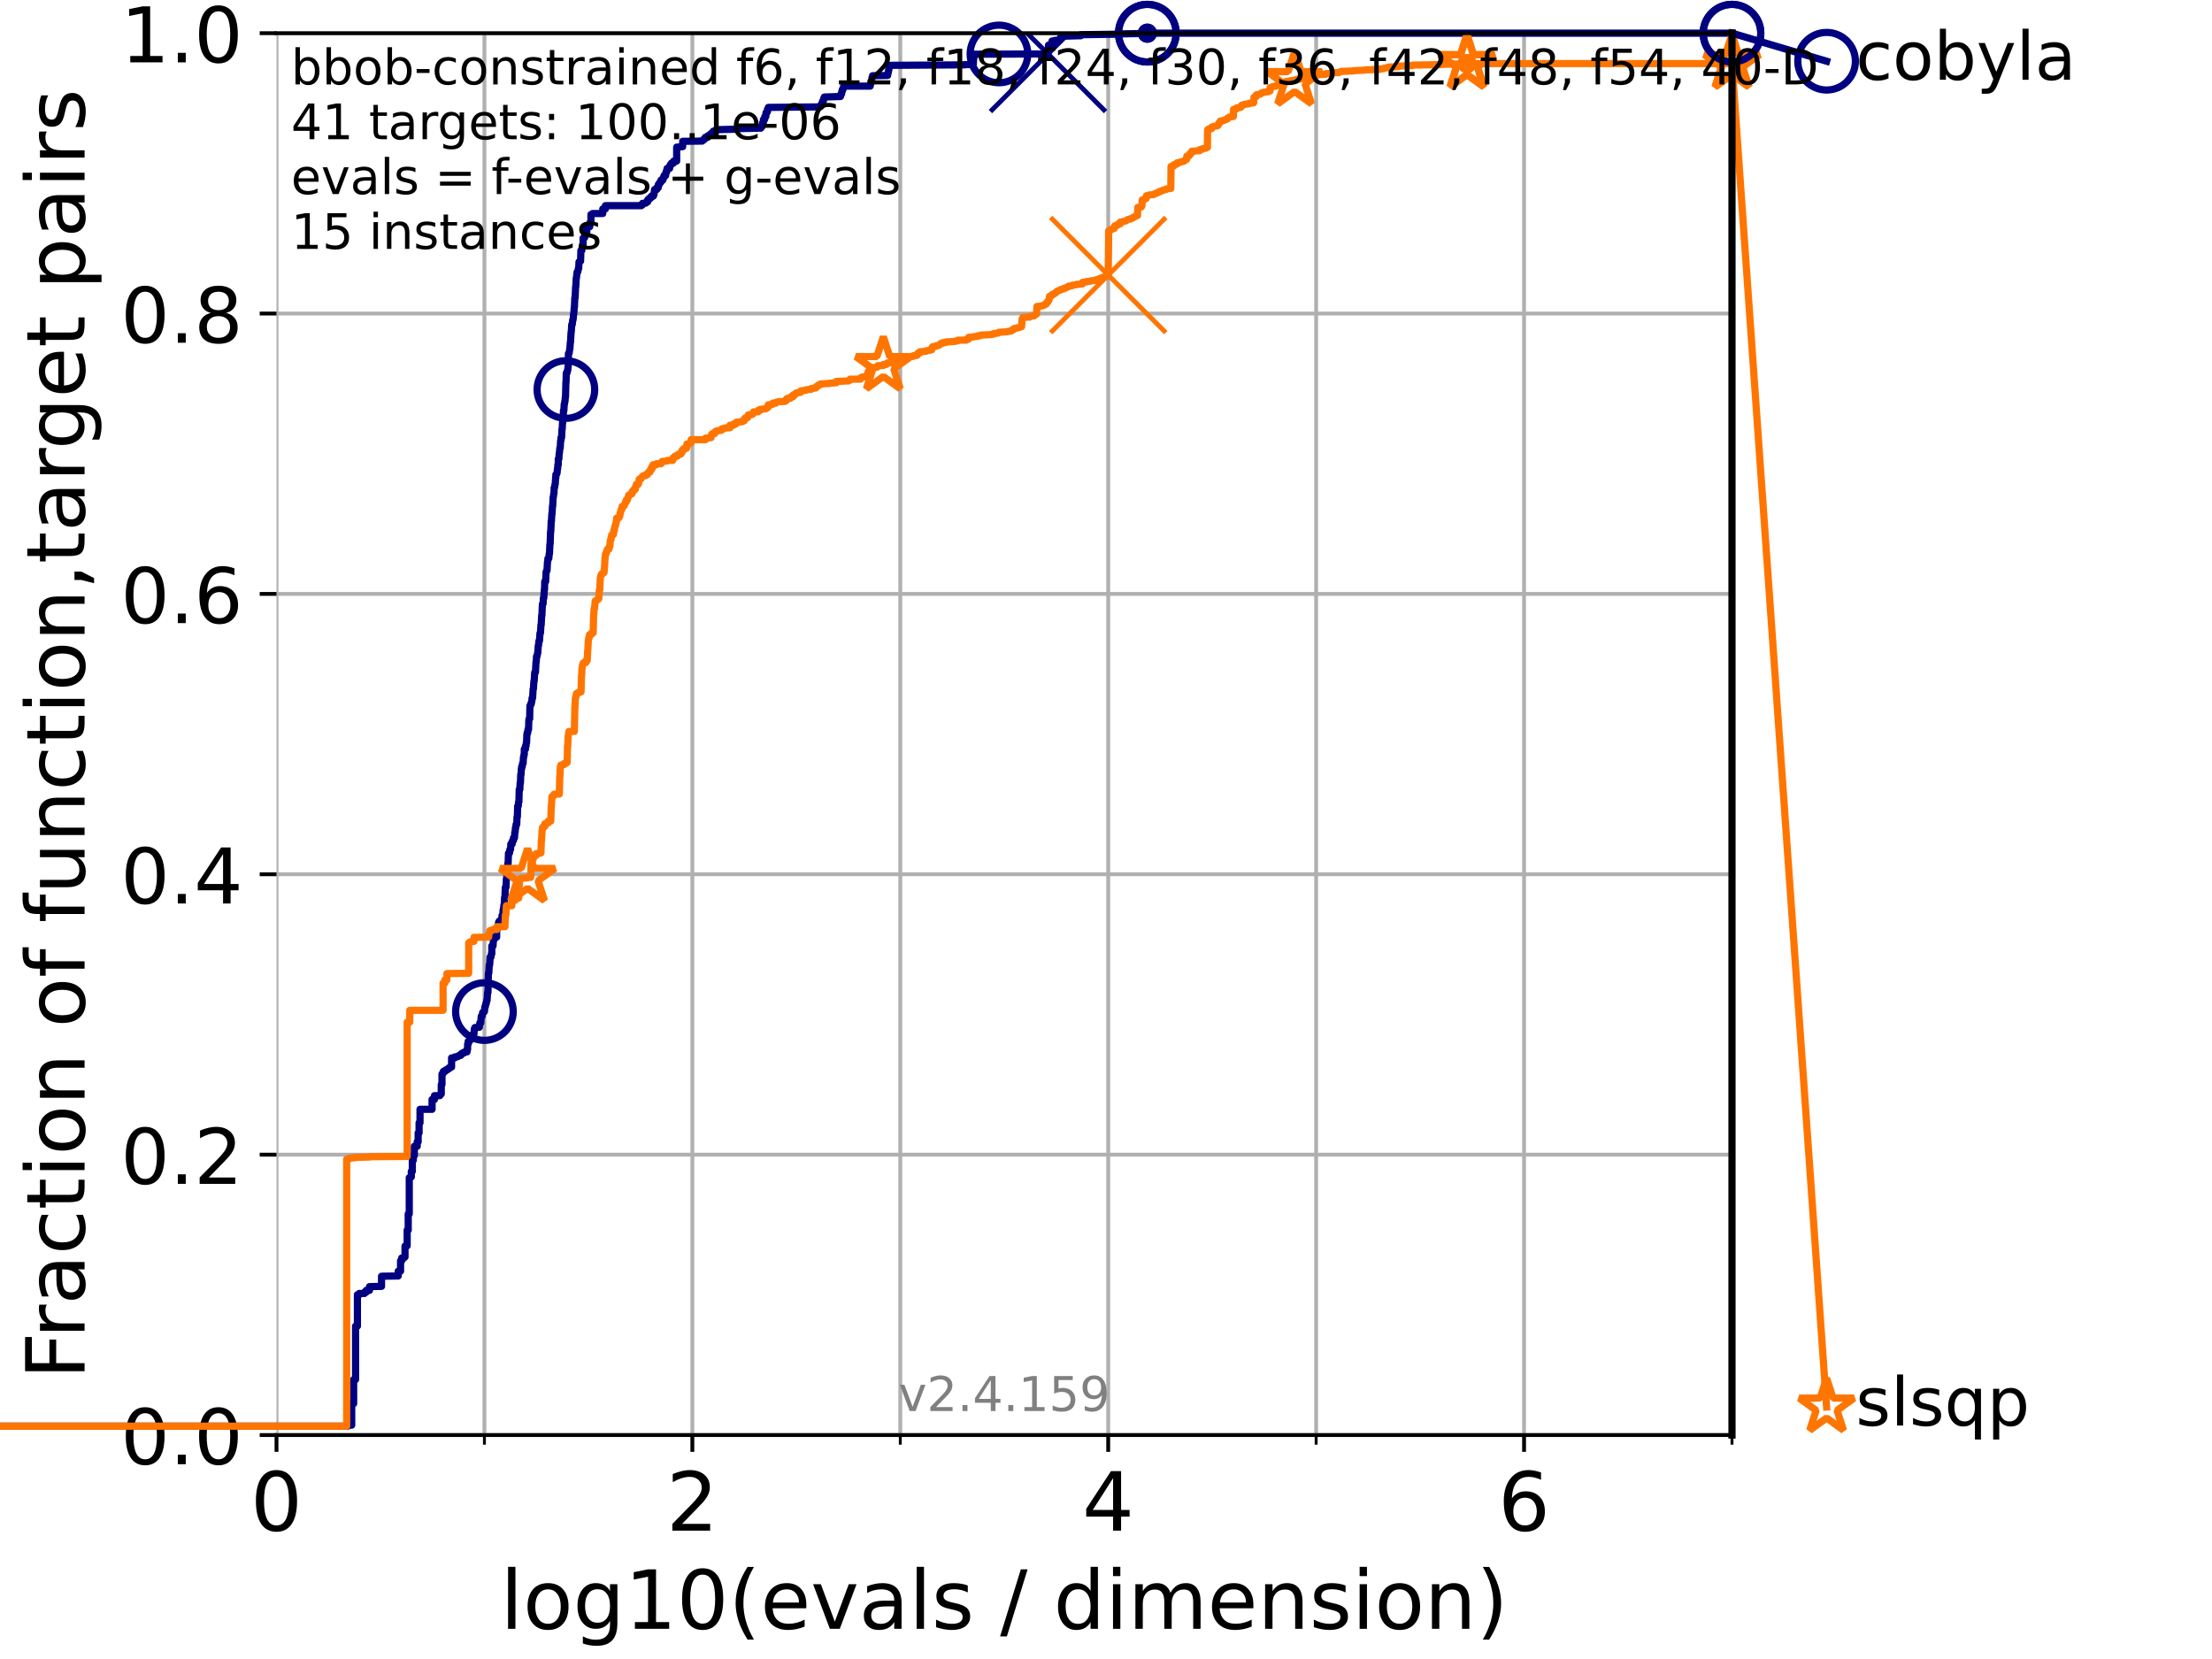<?xml version="1.0" encoding="utf-8" standalone="no"?>
<!DOCTYPE svg PUBLIC "-//W3C//DTD SVG 1.1//EN"
  "http://www.w3.org/Graphics/SVG/1.1/DTD/svg11.dtd">
<!-- Created with matplotlib (https://matplotlib.org/) -->
<svg height="345.6pt" version="1.1" viewBox="0 0 460.8 345.6" width="460.8pt" xmlns="http://www.w3.org/2000/svg" xmlns:xlink="http://www.w3.org/1999/xlink">
 <defs>
  <style type="text/css">*{stroke-linecap:butt;stroke-linejoin:round;}</style>
 </defs>
 <g id="figure_1">
  <g id="patch_1">
   <path d="M 0 345.6 
L 460.8 345.6 
L 460.8 0 
L 0 0 
z
" style="fill:#ffffff;"/>
  </g>
  <g id="axes_1">
   <g id="patch_2">
    <path d="M 57.6 298.944 
L 360.806 298.944 
L 360.806 6.912 
L 57.6 6.912 
z
" style="fill:#ffffff;"/>
   </g>
   <g id="matplotlib.axis_1">
    <g id="xtick_1">
     <g id="line2d_1">
      <path clip-path="url(#pab5fec8654)" d="M 57.6 298.944 
L 57.6 6.912 
" style="fill:none;stroke:#b0b0b0;stroke-linecap:square;stroke-width:0.8;"/>
     </g>
     <g id="line2d_2">
      <defs>
       <path d="M 0 0 
L 0 3.5 
" id="m478c6198a1" style="stroke:#000000;stroke-width:0.8;"/>
      </defs>
      <g>
       <use style="stroke:#000000;stroke-width:0.8;" x="57.6" xlink:href="#m478c6198a1" y="298.944"/>
      </g>
     </g>
     <g id="text_1">
      <!-- 0 -->
      <g transform="translate(52.192 318.861)scale(0.17 -0.17)">
       <defs>
        <path d="M 31.781 66.406 
Q 24.172 66.406 20.328 58.906 
Q 16.5 51.422 16.5 36.375 
Q 16.5 21.391 20.328 13.891 
Q 24.172 6.391 31.781 6.391 
Q 39.453 6.391 43.281 13.891 
Q 47.125 21.391 47.125 36.375 
Q 47.125 51.422 43.281 58.906 
Q 39.453 66.406 31.781 66.406 
z
M 31.781 74.219 
Q 44.047 74.219 50.516 64.516 
Q 56.984 54.828 56.984 36.375 
Q 56.984 17.969 50.516 8.266 
Q 44.047 -1.422 31.781 -1.422 
Q 19.531 -1.422 13.062 8.266 
Q 6.594 17.969 6.594 36.375 
Q 6.594 54.828 13.062 64.516 
Q 19.531 74.219 31.781 74.219 
z
" id="DejaVuSans-48"/>
       </defs>
       <use xlink:href="#DejaVuSans-48"/>
      </g>
     </g>
    </g>
    <g id="xtick_2">
     <g id="line2d_3">
      <path clip-path="url(#pab5fec8654)" d="M 144.23 298.944 
L 144.23 6.912 
" style="fill:none;stroke:#b0b0b0;stroke-linecap:square;stroke-width:0.8;"/>
     </g>
     <g id="line2d_4">
      <g>
       <use style="stroke:#000000;stroke-width:0.8;" x="144.23" xlink:href="#m478c6198a1" y="298.944"/>
      </g>
     </g>
     <g id="text_2">
      <!-- 2 -->
      <g transform="translate(138.822 318.861)scale(0.17 -0.17)">
       <defs>
        <path d="M 19.188 8.297 
L 53.609 8.297 
L 53.609 0 
L 7.328 0 
L 7.328 8.297 
Q 12.938 14.109 22.625 23.891 
Q 32.328 33.688 34.812 36.531 
Q 39.547 41.844 41.422 45.531 
Q 43.312 49.219 43.312 52.781 
Q 43.312 58.594 39.234 62.25 
Q 35.156 65.922 28.609 65.922 
Q 23.969 65.922 18.812 64.312 
Q 13.672 62.703 7.812 59.422 
L 7.812 69.391 
Q 13.766 71.781 18.938 73 
Q 24.125 74.219 28.422 74.219 
Q 39.75 74.219 46.484 68.547 
Q 53.219 62.891 53.219 53.422 
Q 53.219 48.922 51.531 44.891 
Q 49.859 40.875 45.406 35.406 
Q 44.188 33.984 37.641 27.219 
Q 31.109 20.453 19.188 8.297 
z
" id="DejaVuSans-50"/>
       </defs>
       <use xlink:href="#DejaVuSans-50"/>
      </g>
     </g>
    </g>
    <g id="xtick_3">
     <g id="line2d_5">
      <path clip-path="url(#pab5fec8654)" d="M 230.861 298.944 
L 230.861 6.912 
" style="fill:none;stroke:#b0b0b0;stroke-linecap:square;stroke-width:0.8;"/>
     </g>
     <g id="line2d_6">
      <g>
       <use style="stroke:#000000;stroke-width:0.8;" x="230.861" xlink:href="#m478c6198a1" y="298.944"/>
      </g>
     </g>
     <g id="text_3">
      <!-- 4 -->
      <g transform="translate(225.453 318.861)scale(0.17 -0.17)">
       <defs>
        <path d="M 37.797 64.312 
L 12.891 25.391 
L 37.797 25.391 
z
M 35.203 72.906 
L 47.609 72.906 
L 47.609 25.391 
L 58.016 25.391 
L 58.016 17.188 
L 47.609 17.188 
L 47.609 0 
L 37.797 0 
L 37.797 17.188 
L 4.891 17.188 
L 4.891 26.703 
z
" id="DejaVuSans-52"/>
       </defs>
       <use xlink:href="#DejaVuSans-52"/>
      </g>
     </g>
    </g>
    <g id="xtick_4">
     <g id="line2d_7">
      <path clip-path="url(#pab5fec8654)" d="M 317.491 298.944 
L 317.491 6.912 
" style="fill:none;stroke:#b0b0b0;stroke-linecap:square;stroke-width:0.8;"/>
     </g>
     <g id="line2d_8">
      <g>
       <use style="stroke:#000000;stroke-width:0.8;" x="317.491" xlink:href="#m478c6198a1" y="298.944"/>
      </g>
     </g>
     <g id="text_4">
      <!-- 6 -->
      <g transform="translate(312.083 318.861)scale(0.17 -0.17)">
       <defs>
        <path d="M 33.016 40.375 
Q 26.375 40.375 22.484 35.828 
Q 18.609 31.297 18.609 23.391 
Q 18.609 15.531 22.484 10.953 
Q 26.375 6.391 33.016 6.391 
Q 39.656 6.391 43.531 10.953 
Q 47.406 15.531 47.406 23.391 
Q 47.406 31.297 43.531 35.828 
Q 39.656 40.375 33.016 40.375 
z
M 52.594 71.297 
L 52.594 62.312 
Q 48.875 64.062 45.094 64.984 
Q 41.312 65.922 37.594 65.922 
Q 27.828 65.922 22.672 59.328 
Q 17.531 52.734 16.797 39.406 
Q 19.672 43.656 24.016 45.922 
Q 28.375 48.188 33.594 48.188 
Q 44.578 48.188 50.953 41.516 
Q 57.328 34.859 57.328 23.391 
Q 57.328 12.156 50.688 5.359 
Q 44.047 -1.422 33.016 -1.422 
Q 20.359 -1.422 13.672 8.266 
Q 6.984 17.969 6.984 36.375 
Q 6.984 53.656 15.188 63.938 
Q 23.391 74.219 37.203 74.219 
Q 40.922 74.219 44.703 73.484 
Q 48.484 72.75 52.594 71.297 
z
" id="DejaVuSans-54"/>
       </defs>
       <use xlink:href="#DejaVuSans-54"/>
      </g>
     </g>
    </g>
    <g id="xtick_5">
     <g id="line2d_9">
      <path clip-path="url(#pab5fec8654)" d="M 100.915 298.944 
L 100.915 6.912 
" style="fill:none;stroke:#b0b0b0;stroke-linecap:square;stroke-width:0.8;"/>
     </g>
     <g id="line2d_10">
      <defs>
       <path d="M 0 0 
L 0 2 
" id="m25aca53a71" style="stroke:#000000;stroke-width:0.6;"/>
      </defs>
      <g>
       <use style="stroke:#000000;stroke-width:0.6;" x="100.915" xlink:href="#m25aca53a71" y="298.944"/>
      </g>
     </g>
    </g>
    <g id="xtick_6">
     <g id="line2d_11">
      <path clip-path="url(#pab5fec8654)" d="M 187.546 298.944 
L 187.546 6.912 
" style="fill:none;stroke:#b0b0b0;stroke-linecap:square;stroke-width:0.8;"/>
     </g>
     <g id="line2d_12">
      <g>
       <use style="stroke:#000000;stroke-width:0.6;" x="187.546" xlink:href="#m25aca53a71" y="298.944"/>
      </g>
     </g>
    </g>
    <g id="xtick_7">
     <g id="line2d_13">
      <path clip-path="url(#pab5fec8654)" d="M 274.176 298.944 
L 274.176 6.912 
" style="fill:none;stroke:#b0b0b0;stroke-linecap:square;stroke-width:0.8;"/>
     </g>
     <g id="line2d_14">
      <g>
       <use style="stroke:#000000;stroke-width:0.6;" x="274.176" xlink:href="#m25aca53a71" y="298.944"/>
      </g>
     </g>
    </g>
    <g id="xtick_8">
     <g id="line2d_15">
      <path clip-path="url(#pab5fec8654)" d="M 360.806 298.944 
L 360.806 6.912 
" style="fill:none;stroke:#b0b0b0;stroke-linecap:square;stroke-width:0.8;"/>
     </g>
     <g id="line2d_16">
      <g>
       <use style="stroke:#000000;stroke-width:0.6;" x="360.806" xlink:href="#m25aca53a71" y="298.944"/>
      </g>
     </g>
    </g>
    <g id="text_5">
     <!-- log10(evals / dimension) -->
     <g transform="translate(104.239 339.314)scale(0.17 -0.17)">
      <defs>
       <path d="M 9.422 75.984 
L 18.406 75.984 
L 18.406 0 
L 9.422 0 
z
" id="DejaVuSans-108"/>
       <path d="M 30.609 48.391 
Q 23.391 48.391 19.188 42.75 
Q 14.984 37.109 14.984 27.297 
Q 14.984 17.484 19.156 11.844 
Q 23.344 6.203 30.609 6.203 
Q 37.797 6.203 41.984 11.859 
Q 46.188 17.531 46.188 27.297 
Q 46.188 37.016 41.984 42.703 
Q 37.797 48.391 30.609 48.391 
z
M 30.609 56 
Q 42.328 56 49.016 48.375 
Q 55.719 40.766 55.719 27.297 
Q 55.719 13.875 49.016 6.219 
Q 42.328 -1.422 30.609 -1.422 
Q 18.844 -1.422 12.172 6.219 
Q 5.516 13.875 5.516 27.297 
Q 5.516 40.766 12.172 48.375 
Q 18.844 56 30.609 56 
z
" id="DejaVuSans-111"/>
       <path d="M 45.406 27.984 
Q 45.406 37.75 41.375 43.109 
Q 37.359 48.484 30.078 48.484 
Q 22.859 48.484 18.828 43.109 
Q 14.797 37.75 14.797 27.984 
Q 14.797 18.266 18.828 12.891 
Q 22.859 7.516 30.078 7.516 
Q 37.359 7.516 41.375 12.891 
Q 45.406 18.266 45.406 27.984 
z
M 54.391 6.781 
Q 54.391 -7.172 48.188 -13.984 
Q 42 -20.797 29.203 -20.797 
Q 24.469 -20.797 20.266 -20.094 
Q 16.062 -19.391 12.109 -17.922 
L 12.109 -9.188 
Q 16.062 -11.328 19.922 -12.344 
Q 23.781 -13.375 27.781 -13.375 
Q 36.625 -13.375 41.016 -8.766 
Q 45.406 -4.156 45.406 5.172 
L 45.406 9.625 
Q 42.625 4.781 38.281 2.391 
Q 33.938 0 27.875 0 
Q 17.828 0 11.672 7.656 
Q 5.516 15.328 5.516 27.984 
Q 5.516 40.672 11.672 48.328 
Q 17.828 56 27.875 56 
Q 33.938 56 38.281 53.609 
Q 42.625 51.219 45.406 46.391 
L 45.406 54.688 
L 54.391 54.688 
z
" id="DejaVuSans-103"/>
       <path d="M 12.406 8.297 
L 28.516 8.297 
L 28.516 63.922 
L 10.984 60.406 
L 10.984 69.391 
L 28.422 72.906 
L 38.281 72.906 
L 38.281 8.297 
L 54.391 8.297 
L 54.391 0 
L 12.406 0 
z
" id="DejaVuSans-49"/>
       <path d="M 31 75.875 
Q 24.469 64.656 21.281 53.656 
Q 18.109 42.672 18.109 31.391 
Q 18.109 20.125 21.312 9.062 
Q 24.516 -2 31 -13.188 
L 23.188 -13.188 
Q 15.875 -1.703 12.234 9.375 
Q 8.594 20.453 8.594 31.391 
Q 8.594 42.281 12.203 53.312 
Q 15.828 64.359 23.188 75.875 
z
" id="DejaVuSans-40"/>
       <path d="M 56.203 29.594 
L 56.203 25.203 
L 14.891 25.203 
Q 15.484 15.922 20.484 11.062 
Q 25.484 6.203 34.422 6.203 
Q 39.594 6.203 44.453 7.469 
Q 49.312 8.734 54.109 11.281 
L 54.109 2.781 
Q 49.266 0.734 44.188 -0.344 
Q 39.109 -1.422 33.891 -1.422 
Q 20.797 -1.422 13.156 6.188 
Q 5.516 13.812 5.516 26.812 
Q 5.516 40.234 12.766 48.109 
Q 20.016 56 32.328 56 
Q 43.359 56 49.781 48.891 
Q 56.203 41.797 56.203 29.594 
z
M 47.219 32.234 
Q 47.125 39.594 43.094 43.984 
Q 39.062 48.391 32.422 48.391 
Q 24.906 48.391 20.391 44.141 
Q 15.875 39.891 15.188 32.172 
z
" id="DejaVuSans-101"/>
       <path d="M 2.984 54.688 
L 12.5 54.688 
L 29.594 8.797 
L 46.688 54.688 
L 56.203 54.688 
L 35.688 0 
L 23.484 0 
z
" id="DejaVuSans-118"/>
       <path d="M 34.281 27.484 
Q 23.391 27.484 19.188 25 
Q 14.984 22.516 14.984 16.5 
Q 14.984 11.719 18.141 8.906 
Q 21.297 6.109 26.703 6.109 
Q 34.188 6.109 38.703 11.406 
Q 43.219 16.703 43.219 25.484 
L 43.219 27.484 
z
M 52.203 31.203 
L 52.203 0 
L 43.219 0 
L 43.219 8.297 
Q 40.141 3.328 35.547 0.953 
Q 30.953 -1.422 24.312 -1.422 
Q 15.922 -1.422 10.953 3.297 
Q 6 8.016 6 15.922 
Q 6 25.141 12.172 29.828 
Q 18.359 34.516 30.609 34.516 
L 43.219 34.516 
L 43.219 35.406 
Q 43.219 41.609 39.141 45 
Q 35.062 48.391 27.688 48.391 
Q 23 48.391 18.547 47.266 
Q 14.109 46.141 10.016 43.891 
L 10.016 52.203 
Q 14.938 54.109 19.578 55.047 
Q 24.219 56 28.609 56 
Q 40.484 56 46.344 49.844 
Q 52.203 43.703 52.203 31.203 
z
" id="DejaVuSans-97"/>
       <path d="M 44.281 53.078 
L 44.281 44.578 
Q 40.484 46.531 36.375 47.5 
Q 32.281 48.484 27.875 48.484 
Q 21.188 48.484 17.844 46.438 
Q 14.5 44.391 14.5 40.281 
Q 14.5 37.156 16.891 35.375 
Q 19.281 33.594 26.516 31.984 
L 29.594 31.297 
Q 39.156 29.25 43.188 25.516 
Q 47.219 21.781 47.219 15.094 
Q 47.219 7.469 41.188 3.016 
Q 35.156 -1.422 24.609 -1.422 
Q 20.219 -1.422 15.453 -0.562 
Q 10.688 0.297 5.422 2 
L 5.422 11.281 
Q 10.406 8.688 15.234 7.391 
Q 20.062 6.109 24.812 6.109 
Q 31.156 6.109 34.562 8.281 
Q 37.984 10.453 37.984 14.406 
Q 37.984 18.062 35.516 20.016 
Q 33.062 21.969 24.703 23.781 
L 21.578 24.516 
Q 13.234 26.266 9.516 29.906 
Q 5.812 33.547 5.812 39.891 
Q 5.812 47.609 11.281 51.797 
Q 16.75 56 26.812 56 
Q 31.781 56 36.172 55.266 
Q 40.578 54.547 44.281 53.078 
z
" id="DejaVuSans-115"/>
       <path id="DejaVuSans-32"/>
       <path d="M 25.391 72.906 
L 33.688 72.906 
L 8.297 -9.281 
L 0 -9.281 
z
" id="DejaVuSans-47"/>
       <path d="M 45.406 46.391 
L 45.406 75.984 
L 54.391 75.984 
L 54.391 0 
L 45.406 0 
L 45.406 8.203 
Q 42.578 3.328 38.25 0.953 
Q 33.938 -1.422 27.875 -1.422 
Q 17.969 -1.422 11.734 6.484 
Q 5.516 14.406 5.516 27.297 
Q 5.516 40.188 11.734 48.094 
Q 17.969 56 27.875 56 
Q 33.938 56 38.25 53.625 
Q 42.578 51.266 45.406 46.391 
z
M 14.797 27.297 
Q 14.797 17.391 18.875 11.75 
Q 22.953 6.109 30.078 6.109 
Q 37.203 6.109 41.297 11.75 
Q 45.406 17.391 45.406 27.297 
Q 45.406 37.203 41.297 42.844 
Q 37.203 48.484 30.078 48.484 
Q 22.953 48.484 18.875 42.844 
Q 14.797 37.203 14.797 27.297 
z
" id="DejaVuSans-100"/>
       <path d="M 9.422 54.688 
L 18.406 54.688 
L 18.406 0 
L 9.422 0 
z
M 9.422 75.984 
L 18.406 75.984 
L 18.406 64.594 
L 9.422 64.594 
z
" id="DejaVuSans-105"/>
       <path d="M 52 44.188 
Q 55.375 50.25 60.062 53.125 
Q 64.75 56 71.094 56 
Q 79.641 56 84.281 50.016 
Q 88.922 44.047 88.922 33.016 
L 88.922 0 
L 79.891 0 
L 79.891 32.719 
Q 79.891 40.578 77.094 44.375 
Q 74.312 48.188 68.609 48.188 
Q 61.625 48.188 57.562 43.547 
Q 53.516 38.922 53.516 30.906 
L 53.516 0 
L 44.484 0 
L 44.484 32.719 
Q 44.484 40.625 41.703 44.406 
Q 38.922 48.188 33.109 48.188 
Q 26.219 48.188 22.156 43.531 
Q 18.109 38.875 18.109 30.906 
L 18.109 0 
L 9.078 0 
L 9.078 54.688 
L 18.109 54.688 
L 18.109 46.188 
Q 21.188 51.219 25.484 53.609 
Q 29.781 56 35.688 56 
Q 41.656 56 45.828 52.969 
Q 50 49.953 52 44.188 
z
" id="DejaVuSans-109"/>
       <path d="M 54.891 33.016 
L 54.891 0 
L 45.906 0 
L 45.906 32.719 
Q 45.906 40.484 42.875 44.328 
Q 39.844 48.188 33.797 48.188 
Q 26.516 48.188 22.312 43.547 
Q 18.109 38.922 18.109 30.906 
L 18.109 0 
L 9.078 0 
L 9.078 54.688 
L 18.109 54.688 
L 18.109 46.188 
Q 21.344 51.125 25.703 53.562 
Q 30.078 56 35.797 56 
Q 45.219 56 50.047 50.172 
Q 54.891 44.344 54.891 33.016 
z
" id="DejaVuSans-110"/>
       <path d="M 8.016 75.875 
L 15.828 75.875 
Q 23.141 64.359 26.781 53.312 
Q 30.422 42.281 30.422 31.391 
Q 30.422 20.453 26.781 9.375 
Q 23.141 -1.703 15.828 -13.188 
L 8.016 -13.188 
Q 14.5 -2 17.703 9.062 
Q 20.906 20.125 20.906 31.391 
Q 20.906 42.672 17.703 53.656 
Q 14.5 64.656 8.016 75.875 
z
" id="DejaVuSans-41"/>
      </defs>
      <use xlink:href="#DejaVuSans-108"/>
      <use x="27.783" xlink:href="#DejaVuSans-111"/>
      <use x="88.965" xlink:href="#DejaVuSans-103"/>
      <use x="152.441" xlink:href="#DejaVuSans-49"/>
      <use x="216.064" xlink:href="#DejaVuSans-48"/>
      <use x="279.688" xlink:href="#DejaVuSans-40"/>
      <use x="318.701" xlink:href="#DejaVuSans-101"/>
      <use x="380.225" xlink:href="#DejaVuSans-118"/>
      <use x="439.404" xlink:href="#DejaVuSans-97"/>
      <use x="500.684" xlink:href="#DejaVuSans-108"/>
      <use x="528.467" xlink:href="#DejaVuSans-115"/>
      <use x="580.566" xlink:href="#DejaVuSans-32"/>
      <use x="612.354" xlink:href="#DejaVuSans-47"/>
      <use x="646.045" xlink:href="#DejaVuSans-32"/>
      <use x="677.832" xlink:href="#DejaVuSans-100"/>
      <use x="741.309" xlink:href="#DejaVuSans-105"/>
      <use x="769.092" xlink:href="#DejaVuSans-109"/>
      <use x="866.504" xlink:href="#DejaVuSans-101"/>
      <use x="928.027" xlink:href="#DejaVuSans-110"/>
      <use x="991.406" xlink:href="#DejaVuSans-115"/>
      <use x="1043.506" xlink:href="#DejaVuSans-105"/>
      <use x="1071.289" xlink:href="#DejaVuSans-111"/>
      <use x="1132.471" xlink:href="#DejaVuSans-110"/>
      <use x="1195.85" xlink:href="#DejaVuSans-41"/>
     </g>
    </g>
   </g>
   <g id="matplotlib.axis_2">
    <g id="ytick_1">
     <g id="line2d_17">
      <path clip-path="url(#pab5fec8654)" d="M 57.6 298.944 
L 360.806 298.944 
" style="fill:none;stroke:#b0b0b0;stroke-linecap:square;stroke-width:0.8;"/>
     </g>
     <g id="line2d_18">
      <defs>
       <path d="M 0 0 
L -3.5 0 
" id="m114b6d6a2c" style="stroke:#000000;stroke-width:0.8;"/>
      </defs>
      <g>
       <use style="stroke:#000000;stroke-width:0.8;" x="57.6" xlink:href="#m114b6d6a2c" y="298.944"/>
      </g>
     </g>
     <g id="text_6">
      <!-- 0.0 -->
      <g transform="translate(25.155 305.023)scale(0.16 -0.16)">
       <defs>
        <path d="M 10.688 12.406 
L 21 12.406 
L 21 0 
L 10.688 0 
z
" id="DejaVuSans-46"/>
       </defs>
       <use xlink:href="#DejaVuSans-48"/>
       <use x="63.623" xlink:href="#DejaVuSans-46"/>
       <use x="95.41" xlink:href="#DejaVuSans-48"/>
      </g>
     </g>
    </g>
    <g id="ytick_2">
     <g id="line2d_19">
      <path clip-path="url(#pab5fec8654)" d="M 57.6 240.538 
L 360.806 240.538 
" style="fill:none;stroke:#b0b0b0;stroke-linecap:square;stroke-width:0.8;"/>
     </g>
     <g id="line2d_20">
      <g>
       <use style="stroke:#000000;stroke-width:0.8;" x="57.6" xlink:href="#m114b6d6a2c" y="240.538"/>
      </g>
     </g>
     <g id="text_7">
      <!-- 0.2 -->
      <g transform="translate(25.155 246.616)scale(0.16 -0.16)">
       <use xlink:href="#DejaVuSans-48"/>
       <use x="63.623" xlink:href="#DejaVuSans-46"/>
       <use x="95.41" xlink:href="#DejaVuSans-50"/>
      </g>
     </g>
    </g>
    <g id="ytick_3">
     <g id="line2d_21">
      <path clip-path="url(#pab5fec8654)" d="M 57.6 182.131 
L 360.806 182.131 
" style="fill:none;stroke:#b0b0b0;stroke-linecap:square;stroke-width:0.8;"/>
     </g>
     <g id="line2d_22">
      <g>
       <use style="stroke:#000000;stroke-width:0.8;" x="57.6" xlink:href="#m114b6d6a2c" y="182.131"/>
      </g>
     </g>
     <g id="text_8">
      <!-- 0.4 -->
      <g transform="translate(25.155 188.21)scale(0.16 -0.16)">
       <use xlink:href="#DejaVuSans-48"/>
       <use x="63.623" xlink:href="#DejaVuSans-46"/>
       <use x="95.41" xlink:href="#DejaVuSans-52"/>
      </g>
     </g>
    </g>
    <g id="ytick_4">
     <g id="line2d_23">
      <path clip-path="url(#pab5fec8654)" d="M 57.6 123.725 
L 360.806 123.725 
" style="fill:none;stroke:#b0b0b0;stroke-linecap:square;stroke-width:0.8;"/>
     </g>
     <g id="line2d_24">
      <g>
       <use style="stroke:#000000;stroke-width:0.8;" x="57.6" xlink:href="#m114b6d6a2c" y="123.725"/>
      </g>
     </g>
     <g id="text_9">
      <!-- 0.6 -->
      <g transform="translate(25.155 129.804)scale(0.16 -0.16)">
       <use xlink:href="#DejaVuSans-48"/>
       <use x="63.623" xlink:href="#DejaVuSans-46"/>
       <use x="95.41" xlink:href="#DejaVuSans-54"/>
      </g>
     </g>
    </g>
    <g id="ytick_5">
     <g id="line2d_25">
      <path clip-path="url(#pab5fec8654)" d="M 57.6 65.318 
L 360.806 65.318 
" style="fill:none;stroke:#b0b0b0;stroke-linecap:square;stroke-width:0.8;"/>
     </g>
     <g id="line2d_26">
      <g>
       <use style="stroke:#000000;stroke-width:0.8;" x="57.6" xlink:href="#m114b6d6a2c" y="65.318"/>
      </g>
     </g>
     <g id="text_10">
      <!-- 0.8 -->
      <g transform="translate(25.155 71.397)scale(0.16 -0.16)">
       <defs>
        <path d="M 31.781 34.625 
Q 24.75 34.625 20.719 30.859 
Q 16.703 27.094 16.703 20.516 
Q 16.703 13.922 20.719 10.156 
Q 24.75 6.391 31.781 6.391 
Q 38.812 6.391 42.859 10.172 
Q 46.922 13.969 46.922 20.516 
Q 46.922 27.094 42.891 30.859 
Q 38.875 34.625 31.781 34.625 
z
M 21.922 38.812 
Q 15.578 40.375 12.031 44.719 
Q 8.5 49.078 8.5 55.328 
Q 8.5 64.062 14.719 69.141 
Q 20.953 74.219 31.781 74.219 
Q 42.672 74.219 48.875 69.141 
Q 55.078 64.062 55.078 55.328 
Q 55.078 49.078 51.531 44.719 
Q 48 40.375 41.703 38.812 
Q 48.828 37.156 52.797 32.312 
Q 56.781 27.484 56.781 20.516 
Q 56.781 9.906 50.312 4.234 
Q 43.844 -1.422 31.781 -1.422 
Q 19.734 -1.422 13.25 4.234 
Q 6.781 9.906 6.781 20.516 
Q 6.781 27.484 10.781 32.312 
Q 14.797 37.156 21.922 38.812 
z
M 18.312 54.391 
Q 18.312 48.734 21.844 45.562 
Q 25.391 42.391 31.781 42.391 
Q 38.141 42.391 41.719 45.562 
Q 45.312 48.734 45.312 54.391 
Q 45.312 60.062 41.719 63.234 
Q 38.141 66.406 31.781 66.406 
Q 25.391 66.406 21.844 63.234 
Q 18.312 60.062 18.312 54.391 
z
" id="DejaVuSans-56"/>
       </defs>
       <use xlink:href="#DejaVuSans-48"/>
       <use x="63.623" xlink:href="#DejaVuSans-46"/>
       <use x="95.41" xlink:href="#DejaVuSans-56"/>
      </g>
     </g>
    </g>
    <g id="ytick_6">
     <g id="line2d_27">
      <path clip-path="url(#pab5fec8654)" d="M 57.6 6.912 
L 360.806 6.912 
" style="fill:none;stroke:#b0b0b0;stroke-linecap:square;stroke-width:0.8;"/>
     </g>
     <g id="line2d_28">
      <g>
       <use style="stroke:#000000;stroke-width:0.8;" x="57.6" xlink:href="#m114b6d6a2c" y="6.912"/>
      </g>
     </g>
     <g id="text_11">
      <!-- 1.0 -->
      <g transform="translate(25.155 12.991)scale(0.16 -0.16)">
       <use xlink:href="#DejaVuSans-49"/>
       <use x="63.623" xlink:href="#DejaVuSans-46"/>
       <use x="95.41" xlink:href="#DejaVuSans-48"/>
      </g>
     </g>
    </g>
    <g id="text_12">
     <!-- Fraction of function,target pairs -->
     <g transform="translate(17.62 287.313)rotate(-90)scale(0.17 -0.17)">
      <defs>
       <path d="M 9.812 72.906 
L 51.703 72.906 
L 51.703 64.594 
L 19.672 64.594 
L 19.672 43.109 
L 48.578 43.109 
L 48.578 34.812 
L 19.672 34.812 
L 19.672 0 
L 9.812 0 
z
" id="DejaVuSans-70"/>
       <path d="M 41.109 46.297 
Q 39.594 47.172 37.812 47.578 
Q 36.031 48 33.891 48 
Q 26.266 48 22.188 43.047 
Q 18.109 38.094 18.109 28.812 
L 18.109 0 
L 9.078 0 
L 9.078 54.688 
L 18.109 54.688 
L 18.109 46.188 
Q 20.953 51.172 25.484 53.578 
Q 30.031 56 36.531 56 
Q 37.453 56 38.578 55.875 
Q 39.703 55.766 41.062 55.516 
z
" id="DejaVuSans-114"/>
       <path d="M 48.781 52.594 
L 48.781 44.188 
Q 44.969 46.297 41.141 47.344 
Q 37.312 48.391 33.406 48.391 
Q 24.656 48.391 19.812 42.844 
Q 14.984 37.312 14.984 27.297 
Q 14.984 17.281 19.812 11.734 
Q 24.656 6.203 33.406 6.203 
Q 37.312 6.203 41.141 7.25 
Q 44.969 8.297 48.781 10.406 
L 48.781 2.094 
Q 45.016 0.344 40.984 -0.531 
Q 36.969 -1.422 32.422 -1.422 
Q 20.062 -1.422 12.781 6.344 
Q 5.516 14.109 5.516 27.297 
Q 5.516 40.672 12.859 48.328 
Q 20.219 56 33.016 56 
Q 37.156 56 41.109 55.141 
Q 45.062 54.297 48.781 52.594 
z
" id="DejaVuSans-99"/>
       <path d="M 18.312 70.219 
L 18.312 54.688 
L 36.812 54.688 
L 36.812 47.703 
L 18.312 47.703 
L 18.312 18.016 
Q 18.312 11.328 20.141 9.422 
Q 21.969 7.516 27.594 7.516 
L 36.812 7.516 
L 36.812 0 
L 27.594 0 
Q 17.188 0 13.234 3.875 
Q 9.281 7.766 9.281 18.016 
L 9.281 47.703 
L 2.688 47.703 
L 2.688 54.688 
L 9.281 54.688 
L 9.281 70.219 
z
" id="DejaVuSans-116"/>
       <path d="M 37.109 75.984 
L 37.109 68.5 
L 28.516 68.5 
Q 23.688 68.5 21.797 66.547 
Q 19.922 64.594 19.922 59.516 
L 19.922 54.688 
L 34.719 54.688 
L 34.719 47.703 
L 19.922 47.703 
L 19.922 0 
L 10.891 0 
L 10.891 47.703 
L 2.297 47.703 
L 2.297 54.688 
L 10.891 54.688 
L 10.891 58.5 
Q 10.891 67.625 15.141 71.797 
Q 19.391 75.984 28.609 75.984 
z
" id="DejaVuSans-102"/>
       <path d="M 8.5 21.578 
L 8.5 54.688 
L 17.484 54.688 
L 17.484 21.922 
Q 17.484 14.156 20.5 10.266 
Q 23.531 6.391 29.594 6.391 
Q 36.859 6.391 41.078 11.031 
Q 45.312 15.672 45.312 23.688 
L 45.312 54.688 
L 54.297 54.688 
L 54.297 0 
L 45.312 0 
L 45.312 8.406 
Q 42.047 3.422 37.719 1 
Q 33.406 -1.422 27.688 -1.422 
Q 18.266 -1.422 13.375 4.438 
Q 8.5 10.297 8.5 21.578 
z
M 31.109 56 
z
" id="DejaVuSans-117"/>
       <path d="M 11.719 12.406 
L 22.016 12.406 
L 22.016 4 
L 14.016 -11.625 
L 7.719 -11.625 
L 11.719 4 
z
" id="DejaVuSans-44"/>
       <path d="M 18.109 8.203 
L 18.109 -20.797 
L 9.078 -20.797 
L 9.078 54.688 
L 18.109 54.688 
L 18.109 46.391 
Q 20.953 51.266 25.266 53.625 
Q 29.594 56 35.594 56 
Q 45.562 56 51.781 48.094 
Q 58.016 40.188 58.016 27.297 
Q 58.016 14.406 51.781 6.484 
Q 45.562 -1.422 35.594 -1.422 
Q 29.594 -1.422 25.266 0.953 
Q 20.953 3.328 18.109 8.203 
z
M 48.688 27.297 
Q 48.688 37.203 44.609 42.844 
Q 40.531 48.484 33.406 48.484 
Q 26.266 48.484 22.188 42.844 
Q 18.109 37.203 18.109 27.297 
Q 18.109 17.391 22.188 11.75 
Q 26.266 6.109 33.406 6.109 
Q 40.531 6.109 44.609 11.75 
Q 48.688 17.391 48.688 27.297 
z
" id="DejaVuSans-112"/>
      </defs>
      <use xlink:href="#DejaVuSans-70"/>
      <use x="50.27" xlink:href="#DejaVuSans-114"/>
      <use x="91.383" xlink:href="#DejaVuSans-97"/>
      <use x="152.662" xlink:href="#DejaVuSans-99"/>
      <use x="207.643" xlink:href="#DejaVuSans-116"/>
      <use x="246.852" xlink:href="#DejaVuSans-105"/>
      <use x="274.635" xlink:href="#DejaVuSans-111"/>
      <use x="335.816" xlink:href="#DejaVuSans-110"/>
      <use x="399.195" xlink:href="#DejaVuSans-32"/>
      <use x="430.982" xlink:href="#DejaVuSans-111"/>
      <use x="492.164" xlink:href="#DejaVuSans-102"/>
      <use x="527.369" xlink:href="#DejaVuSans-32"/>
      <use x="559.156" xlink:href="#DejaVuSans-102"/>
      <use x="594.361" xlink:href="#DejaVuSans-117"/>
      <use x="657.74" xlink:href="#DejaVuSans-110"/>
      <use x="721.119" xlink:href="#DejaVuSans-99"/>
      <use x="776.1" xlink:href="#DejaVuSans-116"/>
      <use x="815.309" xlink:href="#DejaVuSans-105"/>
      <use x="843.092" xlink:href="#DejaVuSans-111"/>
      <use x="904.273" xlink:href="#DejaVuSans-110"/>
      <use x="967.652" xlink:href="#DejaVuSans-44"/>
      <use x="999.439" xlink:href="#DejaVuSans-116"/>
      <use x="1038.648" xlink:href="#DejaVuSans-97"/>
      <use x="1099.928" xlink:href="#DejaVuSans-114"/>
      <use x="1139.291" xlink:href="#DejaVuSans-103"/>
      <use x="1202.768" xlink:href="#DejaVuSans-101"/>
      <use x="1264.291" xlink:href="#DejaVuSans-116"/>
      <use x="1303.5" xlink:href="#DejaVuSans-32"/>
      <use x="1335.287" xlink:href="#DejaVuSans-112"/>
      <use x="1398.764" xlink:href="#DejaVuSans-97"/>
      <use x="1460.043" xlink:href="#DejaVuSans-105"/>
      <use x="1487.826" xlink:href="#DejaVuSans-114"/>
      <use x="1528.939" xlink:href="#DejaVuSans-115"/>
     </g>
    </g>
   </g>
   <g id="line2d_29">
    <defs>
     <path d="M 0 1.5 
C 0.398 1.5 0.779 1.342 1.061 1.061 
C 1.342 0.779 1.5 0.398 1.5 0 
C 1.5 -0.398 1.342 -0.779 1.061 -1.061 
C 0.779 -1.342 0.398 -1.5 0 -1.5 
C -0.398 -1.5 -0.779 -1.342 -1.061 -1.061 
C -1.342 -0.779 -1.5 -0.398 -1.5 0 
C -1.5 0.398 -1.342 0.779 -1.061 1.061 
C -0.779 1.342 -0.398 1.5 0 1.5 
z
" id="m36060f7a4b" style="stroke:#000080;"/>
    </defs>
    <g>
     <use style="fill:#000080;stroke:#000080;" x="239.013" xlink:href="#m36060f7a4b" y="6.912"/>
     <use style="fill:#000080;stroke:#000080;" x="239.013" xlink:href="#m36060f7a4b" y="6.912"/>
    </g>
   </g>
   <g id="line2d_30">
    <path d="M -1 297.097 
L 72.432 297.097 
L 72.432 296.886 
L 73.268 296.886 
L 73.268 292.402 
L 73.673 292.402 
L 73.673 287.389 
L 74.069 287.389 
L 74.069 276.257 
L 74.457 276.257 
L 74.457 269.714 
L 74.837 269.714 
L 74.837 269.451 
L 75.933 269.451 
L 75.933 269.187 
L 76.285 269.187 
L 76.285 268.817 
L 76.969 268.817 
L 76.969 268.026 
L 79.481 267.973 
L 79.481 265.863 
L 82.959 265.81 
L 82.959 264.808 
L 83.442 264.808 
L 83.442 262.644 
L 83.678 262.644 
L 83.678 262.064 
L 84.143 262.064 
L 84.143 261.853 
L 84.371 261.853 
L 84.371 259.584 
L 84.819 259.532 
L 84.819 256.26 
L 85.039 256.26 
L 85.039 252.884 
L 85.256 252.884 
L 85.256 245.339 
L 85.471 245.339 
L 85.471 245.181 
L 85.684 245.181 
L 85.684 244.02 
L 85.894 244.02 
L 85.894 241.698 
L 86.102 241.698 
L 86.102 240.749 
L 86.307 240.749 
L 86.307 238.796 
L 86.911 238.796 
L 86.911 237.847 
L 87.108 237.847 
L 87.108 236 
L 87.303 236 
L 87.303 233.89 
L 87.496 233.89 
L 87.496 231.093 
L 90.008 231.093 
L 90.008 229.036 
L 90.505 229.036 
L 90.505 228.244 
L 91.617 228.244 
L 91.617 228.086 
L 91.77 228.086 
L 91.77 227.875 
L 91.923 227.875 
L 91.923 225.923 
L 92.074 225.923 
L 92.074 223.76 
L 92.224 223.76 
L 92.224 223.496 
L 92.372 223.496 
L 92.372 223.179 
L 92.812 223.126 
L 92.812 222.915 
L 93.099 222.915 
L 93.099 222.757 
L 93.521 222.652 
L 93.521 222.441 
L 93.798 222.441 
L 93.798 222.282 
L 94.071 222.282 
L 94.071 220.383 
L 94.736 220.383 
L 94.736 220.172 
L 95.378 220.119 
L 95.378 220.014 
L 95.628 219.908 
L 95.628 219.855 
L 95.999 219.855 
L 95.999 219.644 
L 96.12 219.644 
L 96.12 219.486 
L 96.481 219.433 
L 96.481 219.275 
L 96.835 219.275 
L 96.835 219.117 
L 97.296 219.117 
L 97.296 218.589 
L 97.41 218.589 
L 97.41 217.534 
L 97.523 217.534 
L 97.523 216.953 
L 97.858 216.848 
L 97.968 216.531 
L 98.078 216.531 
L 98.187 216.32 
L 98.403 216.215 
L 98.51 215.476 
L 98.723 215.476 
L 98.828 214.263 
L 98.933 214.263 
L 98.933 214.052 
L 99.851 213.999 
L 99.95 213.102 
L 100.147 213.102 
L 100.245 211.73 
L 100.439 211.677 
L 100.535 210.939 
L 100.726 210.939 
L 100.726 210.728 
L 100.915 210.728 
L 101.009 209.725 
L 101.102 209.725 
L 101.195 209.092 
L 101.288 209.092 
L 101.38 208.406 
L 101.471 208.406 
L 101.562 206.771 
L 101.653 206.771 
L 101.743 202.655 
L 101.833 202.655 
L 101.922 200.967 
L 102.011 200.967 
L 102.1 199.384 
L 102.276 199.384 
L 102.363 198.698 
L 102.45 198.698 
L 102.45 197.063 
L 102.708 197.063 
L 102.793 195.691 
L 102.963 195.691 
L 102.963 195.216 
L 103.462 195.216 
L 103.462 193.528 
L 103.626 193.528 
L 103.626 193.053 
L 103.788 193.053 
L 103.869 192.103 
L 103.949 192.103 
L 104.029 191.839 
L 104.501 191.734 
L 104.579 190.731 
L 104.733 190.731 
L 104.809 189.518 
L 104.886 189.518 
L 104.962 188.568 
L 105.037 188.568 
L 105.113 186.985 
L 105.188 186.985 
L 105.263 184.875 
L 105.411 184.822 
L 105.485 183.081 
L 105.559 183.081 
L 105.632 181.498 
L 105.705 181.498 
L 105.778 179.915 
L 105.851 179.915 
L 105.923 177.752 
L 106.138 177.699 
L 106.209 177.013 
L 106.35 176.961 
L 106.421 175.8 
L 106.699 175.8 
L 106.699 175.272 
L 106.837 175.272 
L 106.837 175.061 
L 106.974 175.061 
L 106.974 174.534 
L 107.177 174.534 
L 107.245 173.373 
L 107.312 173.373 
L 107.379 172.423 
L 107.445 172.423 
L 107.512 171.737 
L 107.644 171.737 
L 107.709 170.154 
L 107.775 170.154 
L 107.84 167.938 
L 107.97 167.886 
L 108.034 167.042 
L 108.098 167.042 
L 108.163 164.456 
L 108.29 164.456 
L 108.354 163.084 
L 108.417 163.084 
L 108.48 161.343 
L 108.543 161.343 
L 108.605 160.13 
L 108.668 160.13 
L 108.668 159.708 
L 108.792 159.708 
L 108.854 159.022 
L 108.977 159.022 
L 109.038 157.756 
L 109.099 157.756 
L 109.159 157.175 
L 109.22 157.175 
L 109.22 156.067 
L 109.46 156.067 
L 109.46 155.434 
L 109.58 155.434 
L 109.639 154.695 
L 109.698 154.695 
L 109.757 153.007 
L 109.815 153.007 
L 109.815 152.638 
L 109.932 152.638 
L 109.99 151.952 
L 110.106 151.952 
L 110.164 150 
L 110.221 150 
L 110.221 149.736 
L 110.336 149.736 
L 110.392 147.045 
L 110.506 147.045 
L 110.562 146.623 
L 110.675 146.623 
L 110.73 146.148 
L 110.786 146.148 
L 110.842 145.41 
L 110.952 145.41 
L 111.062 143.51 
L 111.117 143.51 
L 111.226 141.875 
L 111.281 141.875 
L 111.389 140.081 
L 111.55 140.028 
L 111.656 137.918 
L 111.709 137.918 
L 111.762 136.757 
L 111.868 136.757 
L 111.972 136.071 
L 112.025 136.071 
L 112.128 134.488 
L 112.18 134.488 
L 112.283 133.486 
L 112.386 133.486 
L 112.488 131.903 
L 112.589 131.85 
L 112.69 130.162 
L 112.74 130.162 
L 112.84 128.209 
L 112.89 128.209 
L 112.989 125.835 
L 113.137 125.782 
L 113.186 124.569 
L 113.284 124.569 
L 113.381 122.881 
L 113.43 122.881 
L 113.478 121.14 
L 113.67 121.14 
L 113.765 119.135 
L 113.813 119.135 
L 113.86 118.871 
L 113.954 118.871 
L 114.048 117.077 
L 114.095 117.077 
L 114.142 116.338 
L 114.327 116.338 
L 114.419 115.336 
L 114.465 115.336 
L 114.556 113.331 
L 114.602 113.331 
L 114.692 110.746 
L 114.737 110.746 
L 114.827 108.582 
L 114.872 108.582 
L 114.962 107 
L 115.006 107 
L 115.095 105.417 
L 115.139 105.417 
L 115.227 103.57 
L 115.271 103.57 
L 115.359 102.779 
L 115.402 102.779 
L 115.446 101.565 
L 115.532 101.565 
L 115.619 100.879 
L 115.662 100.879 
L 115.747 99.508 
L 115.79 99.508 
L 115.79 98.874 
L 115.918 98.874 
L 116.002 98.558 
L 116.044 98.558 
L 116.128 97.608 
L 116.17 97.608 
L 116.212 96.817 
L 116.295 96.817 
L 116.295 95.603 
L 116.419 95.603 
L 116.502 94.337 
L 116.543 94.337 
L 116.624 93.334 
L 116.706 93.334 
L 116.787 91.752 
L 116.868 91.752 
L 116.868 91.171 
L 116.988 91.171 
L 117.068 89.43 
L 117.108 89.43 
L 117.187 88.058 
L 117.227 88.058 
L 117.306 86.528 
L 117.345 86.528 
L 117.384 85.526 
L 117.462 85.526 
L 117.54 84.207 
L 117.579 84.207 
L 117.656 83.626 
L 117.695 83.626 
L 117.772 82.677 
L 117.81 82.677 
L 117.887 79.564 
L 117.925 79.564 
L 117.963 77.717 
L 118.114 77.717 
L 118.19 77.19 
L 118.265 77.19 
L 118.339 76.293 
L 118.376 76.293 
L 118.414 73.655 
L 118.561 73.602 
L 118.672 72.758 
L 118.708 72.758 
L 118.817 71.228 
L 118.854 71.228 
L 118.962 69.223 
L 118.998 69.223 
L 119.106 67.587 
L 119.213 67.587 
L 119.319 66.585 
L 119.39 66.585 
L 119.495 65.371 
L 119.53 65.371 
L 119.635 63.947 
L 119.669 63.947 
L 119.739 62.047 
L 119.808 62.047 
L 119.911 59.726 
L 119.945 59.726 
L 120.047 57.879 
L 120.081 57.879 
L 120.183 56.982 
L 120.217 56.982 
L 120.217 56.666 
L 120.384 56.56 
L 120.484 55.927 
L 120.551 55.927 
L 120.617 54.555 
L 120.814 54.45 
L 120.814 54.397 
L 120.944 54.397 
L 121.009 52.181 
L 121.202 52.181 
L 121.266 51.495 
L 121.329 51.495 
L 121.329 51.284 
L 121.472 51.284 
L 121.472 49.596 
L 121.8 49.49 
L 121.831 49.015 
L 122.016 49.015 
L 122.016 48.435 
L 122.244 48.435 
L 122.244 47.274 
L 122.855 47.221 
L 122.942 46.324 
L 123.102 46.324 
L 123.102 44.689 
L 123.432 44.636 
L 123.432 44.478 
L 125.565 44.478 
L 125.565 43.528 
L 126.115 43.528 
L 126.115 42.842 
L 133.615 42.842 
L 133.615 42.684 
L 133.829 42.684 
L 133.829 42.367 
L 134.535 42.315 
L 134.535 42.156 
L 134.924 42.051 
L 134.924 41.629 
L 135.124 41.629 
L 135.124 41.418 
L 135.426 41.365 
L 135.426 41.154 
L 135.724 41.101 
L 135.724 40.837 
L 136.134 40.837 
L 136.134 40.468 
L 136.249 40.468 
L 136.335 39.624 
L 136.364 39.624 
L 136.364 39.466 
L 136.83 39.466 
L 136.83 39.096 
L 137.12 39.096 
L 137.134 38.463 
L 137.339 38.463 
L 137.339 38.146 
L 137.487 38.146 
L 137.487 37.935 
L 137.701 37.935 
L 137.701 37.513 
L 138.083 37.513 
L 138.083 37.197 
L 138.2 37.197 
L 138.2 36.933 
L 138.342 36.933 
L 138.342 36.564 
L 138.661 36.564 
L 138.724 35.878 
L 138.862 35.878 
L 138.862 35.456 
L 138.975 35.456 
L 138.975 35.086 
L 139.49 35.086 
L 139.538 34.506 
L 139.683 34.506 
L 139.683 34.242 
L 139.885 34.242 
L 139.885 33.978 
L 140.307 33.978 
L 140.353 33.556 
L 140.962 33.556 
L 140.962 30.654 
L 142.217 30.549 
L 142.217 29.441 
L 146.291 29.388 
L 146.291 29.283 
L 146.434 29.177 
L 146.434 29.124 
L 146.65 29.124 
L 146.757 28.861 
L 146.921 28.861 
L 146.921 28.597 
L 147.459 28.597 
L 147.463 28.28 
L 147.936 28.227 
L 147.936 27.964 
L 148.258 27.964 
L 148.258 27.7 
L 148.589 27.7 
L 148.589 27.33 
L 149.169 27.33 
L 149.169 27.014 
L 153.577 26.908 
L 153.577 26.803 
L 158.503 26.697 
L 158.591 26.328 
L 158.783 26.328 
L 158.852 25.589 
L 159.028 25.537 
L 159.033 24.903 
L 159.305 24.851 
L 159.326 24.27 
L 159.54 24.27 
L 159.556 23.532 
L 159.714 23.532 
L 159.714 23.268 
L 159.878 23.268 
L 159.886 22.74 
L 160.062 22.74 
L 160.062 22.371 
L 170.815 22.265 
L 170.815 22.213 
L 170.94 22.213 
L 170.94 22.054 
L 171.096 22.054 
L 171.096 21.685 
L 171.247 21.685 
L 171.247 21.421 
L 171.367 21.421 
L 171.367 21.052 
L 171.531 21.052 
L 171.623 20.419 
L 171.728 20.419 
L 171.728 20.208 
L 175.096 20.102 
L 175.173 19.575 
L 175.317 19.575 
L 175.393 18.942 
L 175.488 18.942 
L 175.488 18.625 
L 175.614 18.625 
L 175.703 18.308 
L 175.738 18.308 
L 175.738 17.939 
L 181.283 17.939 
L 181.356 17.411 
L 181.421 17.411 
L 181.514 16.778 
L 181.59 16.778 
L 181.675 16.092 
L 181.767 16.092 
L 181.767 15.776 
L 184.902 15.723 
L 184.966 15.248 
L 185.029 15.195 
L 185.091 14.615 
L 185.155 14.615 
L 185.224 13.929 
L 185.291 13.929 
L 185.291 13.613 
L 201.034 13.507 
L 201.034 13.454 
L 202.749 13.454 
L 202.829 12.188 
L 202.862 12.188 
L 202.904 11.291 
L 218.318 11.238 
L 218.424 9.392 
L 219.097 9.339 
L 219.15 8.548 
L 219.828 8.442 
L 219.828 8.389 
L 220.777 8.389 
L 220.837 7.914 
L 221.278 7.809 
L 221.316 7.545 
L 225.164 7.44 
L 225.187 7.229 
L 232.911 7.123 
L 232.911 7.07 
L 239.013 6.965 
L 239.013 6.912 
L 360.806 6.912 
L 360.806 6.912 
" style="fill:none;stroke:#000080;stroke-linecap:square;stroke-width:1.5;"/>
   </g>
   <g id="line2d_31">
    <defs>
     <path d="M 0 6 
C 1.591 6 3.117 5.368 4.243 4.243 
C 5.368 3.117 6 1.591 6 0 
C 6 -1.591 5.368 -3.117 4.243 -4.243 
C 3.117 -5.368 1.591 -6 0 -6 
C -1.591 -6 -3.117 -5.368 -4.243 -4.243 
C -5.368 -3.117 -6 -1.591 -6 0 
C -6 1.591 -5.368 3.117 -4.243 4.243 
C -3.117 5.368 -1.591 6 0 6 
z
" id="m9e3274e96a" style="stroke:#000080;stroke-width:1.5;"/>
    </defs>
    <g>
     <use style="fill-opacity:0;stroke:#000080;stroke-width:1.5;" x="100.915" xlink:href="#m9e3274e96a" y="210.728"/>
     <use style="fill-opacity:0;stroke:#000080;stroke-width:1.5;" x="117.887" xlink:href="#m9e3274e96a" y="81.147"/>
     <use style="fill-opacity:0;stroke:#000080;stroke-width:1.5;" x="208.101" xlink:href="#m9e3274e96a" y="11.238"/>
     <use style="fill-opacity:0;stroke:#000080;stroke-width:1.5;" x="239.013" xlink:href="#m9e3274e96a" y="6.912"/>
     <use style="fill-opacity:0;stroke:#000080;stroke-width:1.5;" x="239.013" xlink:href="#m9e3274e96a" y="6.912"/>
     <use style="fill-opacity:0;stroke:#000080;stroke-width:1.5;" x="360.806" xlink:href="#m9e3274e96a" y="6.912"/>
    </g>
   </g>
   <g id="line2d_32">
    <path style="fill:none;stroke:#000080;stroke-linecap:square;stroke-width:1.5;"/>
    <g/>
   </g>
   <g id="line2d_33">
    <path clip-path="url(#pab5fec8654)" d="M 218.318 11.238 
" style="fill:none;stroke:#000080;stroke-linecap:square;stroke-width:1.5;"/>
    <defs>
     <path d="M -12 12 
L 12 -12 
M -12 -12 
L 12 12 
" id="mcfd8a4d0be" style="stroke:#000080;"/>
    </defs>
    <g clip-path="url(#pab5fec8654)">
     <use style="fill:#000080;stroke:#000080;" x="218.318" xlink:href="#mcfd8a4d0be" y="11.238"/>
    </g>
   </g>
   <g id="line2d_34">
    <defs>
     <path d="M 0 1.5 
C 0.398 1.5 0.779 1.342 1.061 1.061 
C 1.342 0.779 1.5 0.398 1.5 0 
C 1.5 -0.398 1.342 -0.779 1.061 -1.061 
C 0.779 -1.342 0.398 -1.5 0 -1.5 
C -0.398 -1.5 -0.779 -1.342 -1.061 -1.061 
C -1.342 -0.779 -1.5 -0.398 -1.5 0 
C -1.5 0.398 -1.342 0.779 -1.061 1.061 
C -0.779 1.342 -0.398 1.5 0 1.5 
z
" id="m55356d90fa" style="stroke:#ff7500;"/>
    </defs>
    <g>
     <use style="fill:#ff7500;stroke:#ff7500;" x="305.6" xlink:href="#m55356d90fa" y="13.243"/>
     <use style="fill:#ff7500;stroke:#ff7500;" x="305.6" xlink:href="#m55356d90fa" y="13.243"/>
    </g>
   </g>
   <g id="line2d_35">
    <path d="M -1 297.097 
L 72.217 297.097 
L 72.217 241.487 
L 72.645 241.487 
L 72.645 241.276 
L 74.069 241.171 
L 74.069 241.118 
L 77.136 241.012 
L 77.136 240.96 
L 84.819 240.907 
L 84.819 212.944 
L 85.364 212.944 
L 85.364 210.464 
L 92.298 210.464 
L 92.298 204.818 
L 92.666 204.818 
L 92.666 204.133 
L 93.099 204.133 
L 93.099 202.814 
L 97.635 202.761 
L 97.635 196.429 
L 97.913 196.429 
L 97.913 196.218 
L 98.723 196.113 
L 98.723 195.269 
L 101.788 195.216 
L 101.878 194.319 
L 102.011 194.319 
L 102.056 193.844 
L 102.665 193.739 
L 102.665 193.633 
L 103.503 193.633 
L 103.503 193.053 
L 105.188 193.053 
L 105.263 190.678 
L 105.374 190.626 
L 105.485 188.674 
L 106.63 188.674 
L 106.63 187.566 
L 107.312 187.566 
L 107.312 187.091 
L 108.066 187.091 
L 108.131 184.4 
L 108.195 184.4 
L 108.258 183.239 
L 108.417 183.186 
L 108.417 182.975 
L 109.903 182.87 
L 109.903 182.764 
L 110.562 182.764 
L 110.618 179.915 
L 110.675 179.915 
L 110.758 179.124 
L 111.062 179.018 
L 111.062 178.227 
L 111.656 178.227 
L 111.656 177.858 
L 112.18 177.805 
L 112.18 177.699 
L 112.69 177.699 
L 112.765 175.061 
L 112.815 175.061 
L 112.915 173.056 
L 112.965 173.004 
L 113.014 172.37 
L 113.211 172.37 
L 113.235 172.107 
L 113.526 172.107 
L 113.526 171.579 
L 113.86 171.579 
L 113.86 171.421 
L 114.211 171.421 
L 114.211 171.051 
L 114.737 171.051 
L 114.827 167.938 
L 114.872 167.938 
L 114.962 166.145 
L 114.984 166.145 
L 115.028 165.881 
L 115.293 165.828 
L 115.402 165.459 
L 116.522 165.406 
L 116.604 161.713 
L 116.645 161.713 
L 116.726 159.761 
L 116.787 159.708 
L 116.827 159.391 
L 117.482 159.286 
L 117.482 159.075 
L 117.81 159.075 
L 117.81 158.864 
L 118.152 158.864 
L 118.227 155.329 
L 118.265 155.329 
L 118.358 153.324 
L 118.376 153.324 
L 118.451 152.743 
L 118.525 152.638 
L 118.525 152.374 
L 119.652 152.374 
L 119.756 147.203 
L 119.79 147.203 
L 119.859 145.41 
L 119.911 145.41 
L 119.996 144.882 
L 120.098 144.776 
L 120.098 144.46 
L 120.468 144.407 
L 120.468 144.249 
L 121.041 144.143 
L 121.138 140.661 
L 121.17 140.661 
L 121.25 139.078 
L 121.282 139.078 
L 121.361 138.445 
L 121.456 138.445 
L 121.488 138.129 
L 122.046 138.023 
L 122.062 137.601 
L 122.335 137.601 
L 122.425 135.49 
L 122.455 135.49 
L 122.559 133.38 
L 122.589 133.38 
L 122.634 132.905 
L 122.722 132.905 
L 122.796 132.219 
L 123.275 132.114 
L 123.289 131.797 
L 123.573 131.797 
L 123.658 128.209 
L 123.686 128.209 
L 123.756 126.838 
L 123.853 126.732 
L 123.964 125.466 
L 123.978 125.466 
L 123.992 125.202 
L 124.293 125.097 
L 124.293 124.991 
L 124.508 124.938 
L 124.508 124.78 
L 124.735 124.727 
L 124.841 122.933 
L 124.946 122.828 
L 125.051 120.401 
L 125.077 120.348 
L 125.181 119.82 
L 125.258 119.715 
L 125.258 119.662 
L 125.412 119.662 
L 125.489 119.398 
L 125.83 119.293 
L 125.929 118.132 
L 125.942 118.132 
L 126.029 116.286 
L 126.053 116.286 
L 126.127 115.441 
L 126.25 115.389 
L 126.299 115.019 
L 126.372 115.019 
L 126.445 114.65 
L 126.565 114.65 
L 126.565 114.386 
L 126.864 114.386 
L 126.923 113.911 
L 127.029 113.858 
L 127.134 112.592 
L 127.239 112.539 
L 127.308 112.012 
L 127.355 112.012 
L 127.424 111.431 
L 127.81 111.326 
L 127.844 110.535 
L 127.978 110.535 
L 128.056 109.796 
L 128.112 109.796 
L 128.189 109.321 
L 128.288 109.216 
L 128.376 108.582 
L 128.441 108.582 
L 128.441 107.949 
L 128.967 107.844 
L 129.01 107.527 
L 129.125 107.527 
L 129.188 106.841 
L 129.261 106.841 
L 129.365 106.208 
L 129.551 106.103 
L 129.602 105.47 
L 130.027 105.364 
L 130.107 105.1 
L 130.187 104.995 
L 130.295 104.573 
L 130.453 104.573 
L 130.462 104.15 
L 130.705 104.15 
L 130.802 103.676 
L 130.907 103.57 
L 130.955 103.148 
L 131.229 103.042 
L 131.229 102.99 
L 131.647 102.884 
L 131.729 102.304 
L 132.037 102.251 
L 132.037 101.987 
L 132.349 101.935 
L 132.429 101.249 
L 132.569 101.249 
L 132.569 100.879 
L 132.967 100.879 
L 133.069 100.404 
L 133.112 100.404 
L 133.163 99.824 
L 133.557 99.719 
L 133.664 99.402 
L 133.82 99.296 
L 133.926 99.138 
L 134.487 99.085 
L 134.511 98.874 
L 134.87 98.874 
L 134.932 98.558 
L 135.131 98.452 
L 135.131 98.347 
L 135.396 98.347 
L 135.396 97.977 
L 135.561 97.977 
L 135.561 97.766 
L 135.754 97.766 
L 135.754 97.292 
L 136.04 97.292 
L 136.04 96.817 
L 136.704 96.817 
L 136.76 96.606 
L 137.708 96.606 
L 137.708 96.395 
L 137.887 96.395 
L 137.926 96.131 
L 138.987 96.025 
L 138.987 95.92 
L 140.121 95.92 
L 140.191 95.392 
L 140.594 95.287 
L 140.6 95.023 
L 141.201 94.97 
L 141.261 94.654 
L 141.826 94.601 
L 141.826 94.284 
L 142.075 94.284 
L 142.128 93.757 
L 142.389 93.757 
L 142.441 93.44 
L 143.016 93.387 
L 143.091 92.49 
L 143.686 92.438 
L 143.686 92.332 
L 143.937 92.279 
L 143.97 91.593 
L 146.97 91.593 
L 146.97 91.277 
L 148.136 91.171 
L 148.247 90.485 
L 148.39 90.485 
L 148.39 90.327 
L 148.878 90.327 
L 148.878 90.116 
L 149.002 90.116 
L 149.002 89.905 
L 149.292 89.905 
L 149.292 89.747 
L 150.276 89.641 
L 150.374 89.325 
L 150.909 89.272 
L 150.909 89.166 
L 152.057 89.114 
L 152.057 88.586 
L 152.797 88.586 
L 152.797 88.322 
L 153.317 88.322 
L 153.41 87.953 
L 154.674 87.847 
L 154.696 87.636 
L 155.056 87.636 
L 155.167 87.109 
L 155.744 87.003 
L 155.744 86.687 
L 155.879 86.634 
L 155.889 86.423 
L 156.592 86.37 
L 156.592 86.265 
L 156.82 86.265 
L 156.911 85.948 
L 157.002 85.948 
L 157.002 85.79 
L 157.928 85.79 
L 157.953 85.473 
L 158.379 85.473 
L 158.383 85.262 
L 159.565 85.157 
L 159.565 84.998 
L 159.829 84.998 
L 159.829 84.787 
L 160.053 84.787 
L 160.053 84.312 
L 160.861 84.26 
L 160.941 83.996 
L 161.597 83.996 
L 161.597 83.838 
L 162.076 83.732 
L 162.076 83.679 
L 163.507 83.626 
L 163.507 83.468 
L 163.785 83.468 
L 163.79 83.204 
L 163.914 83.204 
L 163.944 82.993 
L 164.64 82.993 
L 164.689 82.677 
L 165.237 82.624 
L 165.237 82.255 
L 165.591 82.255 
L 165.626 82.044 
L 165.901 81.938 
L 165.901 81.833 
L 166.606 81.78 
L 166.606 81.674 
L 166.853 81.674 
L 166.853 81.41 
L 167.885 81.305 
L 167.892 81.199 
L 168.989 81.094 
L 168.989 80.936 
L 169.945 80.83 
L 170.052 80.514 
L 170.421 80.408 
L 170.421 80.25 
L 170.913 80.144 
L 170.913 79.986 
L 172.837 79.88 
L 172.837 79.828 
L 174.23 79.722 
L 174.23 79.458 
L 176.781 79.353 
L 176.878 79.195 
L 177.084 79.195 
L 177.084 78.983 
L 179.259 78.983 
L 179.259 78.72 
L 179.529 78.667 
L 179.529 78.561 
L 180.408 78.456 
L 180.408 78.298 
L 180.635 78.192 
L 180.691 77.981 
L 180.777 77.876 
L 180.86 77.401 
L 181.028 77.295 
L 181.097 76.979 
L 181.743 76.873 
L 181.77 76.609 
L 182.68 76.504 
L 182.68 76.398 
L 182.825 76.398 
L 182.825 76.187 
L 184.01 76.134 
L 184.01 75.923 
L 184.645 75.923 
L 184.645 75.765 
L 184.832 75.765 
L 184.832 75.607 
L 186.138 75.554 
L 186.138 75.343 
L 186.592 75.343 
L 186.592 75.026 
L 187.597 74.921 
L 187.597 74.868 
L 188.691 74.763 
L 188.691 74.604 
L 188.854 74.604 
L 188.854 74.341 
L 190.274 74.235 
L 190.321 74.077 
L 191.05 74.024 
L 191.05 73.813 
L 191.193 73.813 
L 191.241 73.549 
L 191.591 73.549 
L 191.622 73.285 
L 192.923 73.18 
L 192.924 73.074 
L 193.726 72.969 
L 193.726 72.916 
L 194.097 72.863 
L 194.16 72.388 
L 194.271 72.388 
L 194.271 72.23 
L 195.039 72.125 
L 195.039 72.019 
L 195.657 71.914 
L 195.747 71.755 
L 195.96 71.65 
L 195.99 71.544 
L 196.35 71.544 
L 196.35 71.386 
L 197.101 71.333 
L 197.101 71.228 
L 198.924 71.122 
L 198.924 71.069 
L 199.491 71.017 
L 199.566 70.858 
L 201.308 70.858 
L 201.308 70.7 
L 201.789 70.647 
L 201.789 70.278 
L 202.866 70.172 
L 202.866 70.12 
L 203.688 70.067 
L 203.688 69.961 
L 204.285 69.909 
L 204.285 69.803 
L 206.571 69.698 
L 206.571 69.645 
L 207.032 69.592 
L 207.032 69.487 
L 207.964 69.381 
L 208.031 69.223 
L 209.823 69.117 
L 209.823 69.064 
L 210.638 68.959 
L 210.638 68.906 
L 210.916 68.801 
L 210.929 68.642 
L 211.269 68.59 
L 211.269 68.431 
L 211.967 68.326 
L 211.967 68.273 
L 212.51 68.167 
L 212.583 68.062 
L 212.819 68.062 
L 212.921 66.426 
L 213 66.374 
L 213.07 66.11 
L 214.517 66.057 
L 214.617 65.899 
L 215.387 65.793 
L 215.477 65.688 
L 215.7 65.582 
L 215.7 65.529 
L 215.934 65.424 
L 216.012 63.841 
L 217.052 63.736 
L 217.052 63.683 
L 217.505 63.577 
L 217.517 63.472 
L 217.923 63.366 
L 218.018 63.05 
L 218.275 62.944 
L 218.36 62.628 
L 218.525 62.522 
L 218.624 61.731 
L 219.027 61.625 
L 219.138 61.361 
L 219.546 61.256 
L 219.653 61.15 
L 219.89 61.045 
L 219.984 60.834 
L 220.188 60.728 
L 220.188 60.675 
L 220.533 60.57 
L 220.533 60.517 
L 220.919 60.412 
L 220.975 60.306 
L 221.529 60.201 
L 221.547 60.095 
L 222.044 59.99 
L 222.121 59.884 
L 222.509 59.778 
L 222.59 59.62 
L 223.363 59.515 
L 223.384 59.409 
L 224.243 59.304 
L 224.243 59.251 
L 225.499 59.145 
L 225.501 58.829 
L 226.252 58.723 
L 226.252 58.671 
L 227.201 58.565 
L 227.201 58.512 
L 228.26 58.407 
L 228.296 58.301 
L 228.799 58.196 
L 228.799 58.143 
L 229.154 58.037 
L 229.154 57.985 
L 229.545 57.879 
L 229.545 57.826 
L 230.109 57.721 
L 230.109 57.668 
L 230.669 57.563 
L 230.669 57.51 
L 230.861 57.404 
L 230.961 48.066 
L 231.189 47.96 
L 231.189 47.907 
L 231.603 47.802 
L 231.624 47.696 
L 232.114 47.591 
L 232.201 47.063 
L 232.728 46.958 
L 232.783 46.747 
L 233.354 46.641 
L 233.356 46.272 
L 234.015 46.166 
L 234.015 46.113 
L 234.588 46.008 
L 234.669 45.902 
L 234.92 45.797 
L 234.92 45.744 
L 235.486 45.639 
L 235.52 45.533 
L 235.99 45.428 
L 236.066 45.269 
L 236.435 45.164 
L 236.537 45.005 
L 236.965 44.9 
L 237.016 43.212 
L 237.752 43.106 
L 237.821 43.001 
L 237.886 42.895 
L 237.95 41.629 
L 238.434 41.523 
L 238.434 41.47 
L 238.739 41.365 
L 238.817 40.785 
L 239.353 40.679 
L 239.353 40.626 
L 240.343 40.521 
L 240.343 40.468 
L 240.642 40.362 
L 240.642 40.31 
L 241.08 40.204 
L 241.08 40.151 
L 241.411 40.046 
L 241.411 39.94 
L 241.85 39.835 
L 241.85 39.782 
L 242.26 39.677 
L 242.359 39.571 
L 242.95 39.466 
L 243.032 39.36 
L 243.902 39.254 
L 243.951 34.664 
L 244.54 34.559 
L 244.557 34.295 
L 245.156 34.189 
L 245.189 33.926 
L 245.892 33.82 
L 245.973 33.715 
L 246.568 33.609 
L 246.637 33.504 
L 246.895 33.398 
L 246.919 33.292 
L 247.208 33.187 
L 247.229 32.554 
L 247.741 32.448 
L 247.802 32.079 
L 248.14 31.973 
L 248.142 31.868 
L 248.262 31.762 
L 248.263 31.499 
L 249.905 31.393 
L 249.907 31.182 
L 250.521 31.077 
L 250.531 30.971 
L 251.221 30.865 
L 251.221 30.813 
L 251.529 30.707 
L 251.561 27.067 
L 251.706 26.961 
L 251.706 26.908 
L 252.396 26.803 
L 252.398 26.486 
L 252.822 26.381 
L 252.822 26.328 
L 253.575 26.223 
L 253.575 26.17 
L 253.793 26.064 
L 253.899 25.642 
L 254.177 25.537 
L 254.2 25.22 
L 254.907 25.115 
L 254.907 25.062 
L 255.324 24.956 
L 255.324 24.903 
L 255.666 24.798 
L 255.738 24.587 
L 256.067 24.481 
L 256.136 24.376 
L 256.948 24.27 
L 256.965 22.793 
L 257.595 22.688 
L 257.597 22.476 
L 258.45 22.371 
L 258.462 22.265 
L 258.669 22.16 
L 258.678 21.896 
L 259.248 21.791 
L 259.248 21.738 
L 260.182 21.632 
L 260.182 21.527 
L 261.146 21.421 
L 261.226 20.261 
L 261.664 20.155 
L 261.735 19.733 
L 262.532 19.627 
L 262.534 19.522 
L 262.77 19.416 
L 262.77 19.364 
L 263.259 19.258 
L 263.259 19.205 
L 264.238 19.1 
L 264.238 19.047 
L 264.572 18.942 
L 264.58 18.256 
L 265.008 18.15 
L 265.094 18.045 
L 265.744 17.939 
L 265.744 17.886 
L 266.193 17.781 
L 266.225 17.675 
L 267.471 17.57 
L 267.487 17.148 
L 267.845 17.042 
L 267.845 16.989 
L 268.698 16.884 
L 268.698 16.831 
L 269.981 16.726 
L 269.991 16.567 
L 270.901 16.462 
L 270.901 16.409 
L 271.305 16.303 
L 271.305 16.251 
L 272.203 16.145 
L 272.204 16.04 
L 273.648 15.934 
L 273.705 15.829 
L 274.184 15.723 
L 274.184 15.565 
L 276.211 15.459 
L 276.212 15.354 
L 277.615 15.248 
L 277.615 15.195 
L 278.969 15.09 
L 278.969 15.037 
L 279.318 14.932 
L 279.318 14.879 
L 281.982 14.773 
L 281.982 14.721 
L 284.316 14.615 
L 284.316 14.562 
L 287.349 14.457 
L 287.349 14.404 
L 288.262 14.299 
L 288.371 14.193 
L 289.124 14.087 
L 289.131 13.982 
L 291.417 13.876 
L 291.418 13.771 
L 294.298 13.665 
L 294.299 13.56 
L 300.323 13.454 
L 300.323 13.402 
L 305.6 13.296 
L 305.6 13.243 
L 360.806 13.243 
L 360.806 13.243 
" style="fill:none;stroke:#ff7500;stroke-linecap:square;stroke-width:1.5;"/>
   </g>
   <g id="line2d_36">
    <defs>
     <path d="M 0 -6 
L -1.347 -1.854 
L -5.706 -1.854 
L -2.18 0.708 
L -3.527 4.854 
L -0 2.292 
L 3.527 4.854 
L 2.18 0.708 
L 5.706 -1.854 
L 1.347 -1.854 
z
" id="mec7607e6ee" style="stroke:#ff7500;stroke-linejoin:bevel;stroke-width:1.5;"/>
    </defs>
    <g>
     <use style="fill-opacity:0;stroke:#ff7500;stroke-linejoin:bevel;stroke-width:1.5;" x="109.903" xlink:href="#mec7607e6ee" y="182.764"/>
     <use style="fill-opacity:0;stroke:#ff7500;stroke-linejoin:bevel;stroke-width:1.5;" x="184.01" xlink:href="#mec7607e6ee" y="76.134"/>
     <use style="fill-opacity:0;stroke:#ff7500;stroke-linejoin:bevel;stroke-width:1.5;" x="269.686" xlink:href="#mec7607e6ee" y="16.778"/>
     <use style="fill-opacity:0;stroke:#ff7500;stroke-linejoin:bevel;stroke-width:1.5;" x="305.6" xlink:href="#mec7607e6ee" y="13.243"/>
     <use style="fill-opacity:0;stroke:#ff7500;stroke-linejoin:bevel;stroke-width:1.5;" x="305.6" xlink:href="#mec7607e6ee" y="13.243"/>
     <use style="fill-opacity:0;stroke:#ff7500;stroke-linejoin:bevel;stroke-width:1.5;" x="360.806" xlink:href="#mec7607e6ee" y="13.243"/>
    </g>
   </g>
   <g id="line2d_37">
    <path style="fill:none;stroke:#ff7500;stroke-linecap:square;stroke-width:1.5;"/>
    <g/>
   </g>
   <g id="line2d_38">
    <path clip-path="url(#pab5fec8654)" d="M 230.862 57.299 
" style="fill:none;stroke:#ff7500;stroke-linecap:square;stroke-width:1.5;"/>
    <defs>
     <path d="M -12 12 
L 12 -12 
M -12 -12 
L 12 12 
" id="md1ede52d8c" style="stroke:#ff7500;"/>
    </defs>
    <g clip-path="url(#pab5fec8654)">
     <use style="fill:#ff7500;stroke:#ff7500;" x="230.862" xlink:href="#md1ede52d8c" y="57.299"/>
    </g>
   </g>
   <g id="line2d_39">
    <path d="M 360.806 13.243 
L 380.515 293.103 
" style="fill:none;stroke:#ff7500;stroke-linecap:square;stroke-width:1.5;"/>
    <g>
     <use style="fill-opacity:0;stroke:#ff7500;stroke-linejoin:bevel;stroke-width:1.5;" x="360.806" xlink:href="#mec7607e6ee" y="13.243"/>
     <use style="fill-opacity:0;stroke:#ff7500;stroke-linejoin:bevel;stroke-width:1.5;" x="380.515" xlink:href="#mec7607e6ee" y="293.103"/>
    </g>
   </g>
   <g id="line2d_40">
    <path d="M 360.806 6.912 
L 380.515 12.753 
" style="fill:none;stroke:#000080;stroke-linecap:square;stroke-width:1.5;"/>
    <g>
     <use style="fill-opacity:0;stroke:#000080;stroke-width:1.5;" x="360.806" xlink:href="#m9e3274e96a" y="6.912"/>
     <use style="fill-opacity:0;stroke:#000080;stroke-width:1.5;" x="380.515" xlink:href="#m9e3274e96a" y="12.753"/>
    </g>
   </g>
   <g id="line2d_41">
    <path d="M 360.806 298.944 
L 360.806 6.912 
" style="fill:none;stroke:#000000;stroke-linecap:square;stroke-width:1.5;"/>
   </g>
   <g id="patch_3">
    <path d="M 57.6 298.944 
L 360.806 298.944 
" style="fill:none;stroke:#000000;stroke-linecap:square;stroke-linejoin:miter;stroke-width:0.8;"/>
   </g>
   <g id="patch_4">
    <path d="M 57.6 6.912 
L 360.806 6.912 
" style="fill:none;stroke:#000000;stroke-linecap:square;stroke-linejoin:miter;stroke-width:0.8;"/>
   </g>
   <g id="text_13">
    <!-- slsqp -->
    <g transform="translate(386.579 296.966)scale(0.14 -0.14)">
     <defs>
      <path d="M 14.797 27.297 
Q 14.797 17.391 18.875 11.75 
Q 22.953 6.109 30.078 6.109 
Q 37.203 6.109 41.297 11.75 
Q 45.406 17.391 45.406 27.297 
Q 45.406 37.203 41.297 42.844 
Q 37.203 48.484 30.078 48.484 
Q 22.953 48.484 18.875 42.844 
Q 14.797 37.203 14.797 27.297 
z
M 45.406 8.203 
Q 42.578 3.328 38.25 0.953 
Q 33.938 -1.422 27.875 -1.422 
Q 17.969 -1.422 11.734 6.484 
Q 5.516 14.406 5.516 27.297 
Q 5.516 40.188 11.734 48.094 
Q 17.969 56 27.875 56 
Q 33.938 56 38.25 53.625 
Q 42.578 51.266 45.406 46.391 
L 45.406 54.688 
L 54.391 54.688 
L 54.391 -20.797 
L 45.406 -20.797 
z
" id="DejaVuSans-113"/>
     </defs>
     <use xlink:href="#DejaVuSans-115"/>
     <use x="52.1" xlink:href="#DejaVuSans-108"/>
     <use x="79.883" xlink:href="#DejaVuSans-115"/>
     <use x="131.982" xlink:href="#DejaVuSans-113"/>
     <use x="195.459" xlink:href="#DejaVuSans-112"/>
    </g>
   </g>
   <g id="text_14">
    <!-- cobyla -->
    <g transform="translate(386.579 16.616)scale(0.14 -0.14)">
     <defs>
      <path d="M 48.688 27.297 
Q 48.688 37.203 44.609 42.844 
Q 40.531 48.484 33.406 48.484 
Q 26.266 48.484 22.188 42.844 
Q 18.109 37.203 18.109 27.297 
Q 18.109 17.391 22.188 11.75 
Q 26.266 6.109 33.406 6.109 
Q 40.531 6.109 44.609 11.75 
Q 48.688 17.391 48.688 27.297 
z
M 18.109 46.391 
Q 20.953 51.266 25.266 53.625 
Q 29.594 56 35.594 56 
Q 45.562 56 51.781 48.094 
Q 58.016 40.188 58.016 27.297 
Q 58.016 14.406 51.781 6.484 
Q 45.562 -1.422 35.594 -1.422 
Q 29.594 -1.422 25.266 0.953 
Q 20.953 3.328 18.109 8.203 
L 18.109 0 
L 9.078 0 
L 9.078 75.984 
L 18.109 75.984 
z
" id="DejaVuSans-98"/>
      <path d="M 32.172 -5.078 
Q 28.375 -14.844 24.75 -17.812 
Q 21.141 -20.797 15.094 -20.797 
L 7.906 -20.797 
L 7.906 -13.281 
L 13.188 -13.281 
Q 16.891 -13.281 18.938 -11.516 
Q 21 -9.766 23.484 -3.219 
L 25.094 0.875 
L 2.984 54.688 
L 12.5 54.688 
L 29.594 11.922 
L 46.688 54.688 
L 56.203 54.688 
z
" id="DejaVuSans-121"/>
     </defs>
     <use xlink:href="#DejaVuSans-99"/>
     <use x="54.98" xlink:href="#DejaVuSans-111"/>
     <use x="116.162" xlink:href="#DejaVuSans-98"/>
     <use x="179.639" xlink:href="#DejaVuSans-121"/>
     <use x="238.818" xlink:href="#DejaVuSans-108"/>
     <use x="266.602" xlink:href="#DejaVuSans-97"/>
    </g>
   </g>
   <g id="text_15">
    <!-- bbob-constrained f6, f12, f18, f24, f30, f36, f42, f48, f54, 40-D -->
    <g transform="translate(60.632 17.583)scale(0.102 -0.102)">
     <defs>
      <path d="M 4.891 31.391 
L 31.203 31.391 
L 31.203 23.391 
L 4.891 23.391 
z
" id="DejaVuSans-45"/>
      <path d="M 40.578 39.312 
Q 47.656 37.797 51.625 33 
Q 55.609 28.219 55.609 21.188 
Q 55.609 10.406 48.188 4.484 
Q 40.766 -1.422 27.094 -1.422 
Q 22.516 -1.422 17.656 -0.516 
Q 12.797 0.391 7.625 2.203 
L 7.625 11.719 
Q 11.719 9.328 16.594 8.109 
Q 21.484 6.891 26.812 6.891 
Q 36.078 6.891 40.938 10.547 
Q 45.797 14.203 45.797 21.188 
Q 45.797 27.641 41.281 31.266 
Q 36.766 34.906 28.719 34.906 
L 20.219 34.906 
L 20.219 43.016 
L 29.109 43.016 
Q 36.375 43.016 40.234 45.922 
Q 44.094 48.828 44.094 54.297 
Q 44.094 59.906 40.109 62.906 
Q 36.141 65.922 28.719 65.922 
Q 24.656 65.922 20.016 65.031 
Q 15.375 64.156 9.812 62.312 
L 9.812 71.094 
Q 15.438 72.656 20.344 73.438 
Q 25.25 74.219 29.594 74.219 
Q 40.828 74.219 47.359 69.109 
Q 53.906 64.016 53.906 55.328 
Q 53.906 49.266 50.438 45.094 
Q 46.969 40.922 40.578 39.312 
z
" id="DejaVuSans-51"/>
      <path d="M 10.797 72.906 
L 49.516 72.906 
L 49.516 64.594 
L 19.828 64.594 
L 19.828 46.734 
Q 21.969 47.469 24.109 47.828 
Q 26.266 48.188 28.422 48.188 
Q 40.625 48.188 47.75 41.5 
Q 54.891 34.812 54.891 23.391 
Q 54.891 11.625 47.562 5.094 
Q 40.234 -1.422 26.906 -1.422 
Q 22.312 -1.422 17.547 -0.641 
Q 12.797 0.141 7.719 1.703 
L 7.719 11.625 
Q 12.109 9.234 16.797 8.062 
Q 21.484 6.891 26.703 6.891 
Q 35.156 6.891 40.078 11.328 
Q 45.016 15.766 45.016 23.391 
Q 45.016 31 40.078 35.438 
Q 35.156 39.891 26.703 39.891 
Q 22.75 39.891 18.812 39.016 
Q 14.891 38.141 10.797 36.281 
z
" id="DejaVuSans-53"/>
      <path d="M 19.672 64.797 
L 19.672 8.109 
L 31.594 8.109 
Q 46.688 8.109 53.688 14.938 
Q 60.688 21.781 60.688 36.531 
Q 60.688 51.172 53.688 57.984 
Q 46.688 64.797 31.594 64.797 
z
M 9.812 72.906 
L 30.078 72.906 
Q 51.266 72.906 61.172 64.094 
Q 71.094 55.281 71.094 36.531 
Q 71.094 17.672 61.125 8.828 
Q 51.172 0 30.078 0 
L 9.812 0 
z
" id="DejaVuSans-68"/>
     </defs>
     <use xlink:href="#DejaVuSans-98"/>
     <use x="63.477" xlink:href="#DejaVuSans-98"/>
     <use x="126.953" xlink:href="#DejaVuSans-111"/>
     <use x="188.135" xlink:href="#DejaVuSans-98"/>
     <use x="251.611" xlink:href="#DejaVuSans-45"/>
     <use x="287.695" xlink:href="#DejaVuSans-99"/>
     <use x="342.676" xlink:href="#DejaVuSans-111"/>
     <use x="403.857" xlink:href="#DejaVuSans-110"/>
     <use x="467.236" xlink:href="#DejaVuSans-115"/>
     <use x="519.336" xlink:href="#DejaVuSans-116"/>
     <use x="558.545" xlink:href="#DejaVuSans-114"/>
     <use x="599.658" xlink:href="#DejaVuSans-97"/>
     <use x="660.938" xlink:href="#DejaVuSans-105"/>
     <use x="688.721" xlink:href="#DejaVuSans-110"/>
     <use x="752.1" xlink:href="#DejaVuSans-101"/>
     <use x="813.623" xlink:href="#DejaVuSans-100"/>
     <use x="877.1" xlink:href="#DejaVuSans-32"/>
     <use x="908.887" xlink:href="#DejaVuSans-102"/>
     <use x="944.092" xlink:href="#DejaVuSans-54"/>
     <use x="1007.715" xlink:href="#DejaVuSans-44"/>
     <use x="1039.502" xlink:href="#DejaVuSans-32"/>
     <use x="1071.289" xlink:href="#DejaVuSans-102"/>
     <use x="1106.494" xlink:href="#DejaVuSans-49"/>
     <use x="1170.117" xlink:href="#DejaVuSans-50"/>
     <use x="1233.74" xlink:href="#DejaVuSans-44"/>
     <use x="1265.527" xlink:href="#DejaVuSans-32"/>
     <use x="1297.314" xlink:href="#DejaVuSans-102"/>
     <use x="1332.52" xlink:href="#DejaVuSans-49"/>
     <use x="1396.143" xlink:href="#DejaVuSans-56"/>
     <use x="1459.766" xlink:href="#DejaVuSans-44"/>
     <use x="1491.553" xlink:href="#DejaVuSans-32"/>
     <use x="1523.34" xlink:href="#DejaVuSans-102"/>
     <use x="1558.545" xlink:href="#DejaVuSans-50"/>
     <use x="1622.168" xlink:href="#DejaVuSans-52"/>
     <use x="1685.791" xlink:href="#DejaVuSans-44"/>
     <use x="1717.578" xlink:href="#DejaVuSans-32"/>
     <use x="1749.365" xlink:href="#DejaVuSans-102"/>
     <use x="1784.57" xlink:href="#DejaVuSans-51"/>
     <use x="1848.193" xlink:href="#DejaVuSans-48"/>
     <use x="1911.816" xlink:href="#DejaVuSans-44"/>
     <use x="1943.604" xlink:href="#DejaVuSans-32"/>
     <use x="1975.391" xlink:href="#DejaVuSans-102"/>
     <use x="2010.596" xlink:href="#DejaVuSans-51"/>
     <use x="2074.219" xlink:href="#DejaVuSans-54"/>
     <use x="2137.842" xlink:href="#DejaVuSans-44"/>
     <use x="2169.629" xlink:href="#DejaVuSans-32"/>
     <use x="2201.416" xlink:href="#DejaVuSans-102"/>
     <use x="2236.621" xlink:href="#DejaVuSans-52"/>
     <use x="2300.244" xlink:href="#DejaVuSans-50"/>
     <use x="2363.867" xlink:href="#DejaVuSans-44"/>
     <use x="2395.654" xlink:href="#DejaVuSans-32"/>
     <use x="2427.441" xlink:href="#DejaVuSans-102"/>
     <use x="2462.646" xlink:href="#DejaVuSans-52"/>
     <use x="2526.27" xlink:href="#DejaVuSans-56"/>
     <use x="2589.893" xlink:href="#DejaVuSans-44"/>
     <use x="2621.68" xlink:href="#DejaVuSans-32"/>
     <use x="2653.467" xlink:href="#DejaVuSans-102"/>
     <use x="2688.672" xlink:href="#DejaVuSans-53"/>
     <use x="2752.295" xlink:href="#DejaVuSans-52"/>
     <use x="2815.918" xlink:href="#DejaVuSans-44"/>
     <use x="2847.705" xlink:href="#DejaVuSans-32"/>
     <use x="2879.492" xlink:href="#DejaVuSans-52"/>
     <use x="2943.115" xlink:href="#DejaVuSans-48"/>
     <use x="3006.738" xlink:href="#DejaVuSans-45"/>
     <use x="3042.822" xlink:href="#DejaVuSans-68"/>
    </g>
    <!-- 41 targets: 100..1e-06 -->
    <g transform="translate(60.632 29.004)scale(0.102 -0.102)">
     <defs>
      <path d="M 11.719 12.406 
L 22.016 12.406 
L 22.016 0 
L 11.719 0 
z
M 11.719 51.703 
L 22.016 51.703 
L 22.016 39.312 
L 11.719 39.312 
z
" id="DejaVuSans-58"/>
     </defs>
     <use xlink:href="#DejaVuSans-52"/>
     <use x="63.623" xlink:href="#DejaVuSans-49"/>
     <use x="127.246" xlink:href="#DejaVuSans-32"/>
     <use x="159.033" xlink:href="#DejaVuSans-116"/>
     <use x="198.242" xlink:href="#DejaVuSans-97"/>
     <use x="259.521" xlink:href="#DejaVuSans-114"/>
     <use x="298.885" xlink:href="#DejaVuSans-103"/>
     <use x="362.361" xlink:href="#DejaVuSans-101"/>
     <use x="423.885" xlink:href="#DejaVuSans-116"/>
     <use x="463.094" xlink:href="#DejaVuSans-115"/>
     <use x="515.193" xlink:href="#DejaVuSans-58"/>
     <use x="548.885" xlink:href="#DejaVuSans-32"/>
     <use x="580.672" xlink:href="#DejaVuSans-49"/>
     <use x="644.295" xlink:href="#DejaVuSans-48"/>
     <use x="707.918" xlink:href="#DejaVuSans-48"/>
     <use x="771.541" xlink:href="#DejaVuSans-46"/>
     <use x="803.328" xlink:href="#DejaVuSans-46"/>
     <use x="835.115" xlink:href="#DejaVuSans-49"/>
     <use x="898.738" xlink:href="#DejaVuSans-101"/>
     <use x="960.262" xlink:href="#DejaVuSans-45"/>
     <use x="996.346" xlink:href="#DejaVuSans-48"/>
     <use x="1059.969" xlink:href="#DejaVuSans-54"/>
    </g>
    <!-- evals = f-evals + g-evals -->
    <g transform="translate(60.632 40.426)scale(0.102 -0.102)">
     <defs>
      <path d="M 10.594 45.406 
L 73.188 45.406 
L 73.188 37.203 
L 10.594 37.203 
z
M 10.594 25.484 
L 73.188 25.484 
L 73.188 17.188 
L 10.594 17.188 
z
" id="DejaVuSans-61"/>
      <path d="M 46 62.703 
L 46 35.5 
L 73.188 35.5 
L 73.188 27.203 
L 46 27.203 
L 46 0 
L 37.797 0 
L 37.797 27.203 
L 10.594 27.203 
L 10.594 35.5 
L 37.797 35.5 
L 37.797 62.703 
z
" id="DejaVuSans-43"/>
     </defs>
     <use xlink:href="#DejaVuSans-101"/>
     <use x="61.523" xlink:href="#DejaVuSans-118"/>
     <use x="120.703" xlink:href="#DejaVuSans-97"/>
     <use x="181.982" xlink:href="#DejaVuSans-108"/>
     <use x="209.766" xlink:href="#DejaVuSans-115"/>
     <use x="261.865" xlink:href="#DejaVuSans-32"/>
     <use x="293.652" xlink:href="#DejaVuSans-61"/>
     <use x="377.441" xlink:href="#DejaVuSans-32"/>
     <use x="409.229" xlink:href="#DejaVuSans-102"/>
     <use x="438.934" xlink:href="#DejaVuSans-45"/>
     <use x="475.018" xlink:href="#DejaVuSans-101"/>
     <use x="536.541" xlink:href="#DejaVuSans-118"/>
     <use x="595.721" xlink:href="#DejaVuSans-97"/>
     <use x="657" xlink:href="#DejaVuSans-108"/>
     <use x="684.783" xlink:href="#DejaVuSans-115"/>
     <use x="736.883" xlink:href="#DejaVuSans-32"/>
     <use x="768.67" xlink:href="#DejaVuSans-43"/>
     <use x="852.459" xlink:href="#DejaVuSans-32"/>
     <use x="884.246" xlink:href="#DejaVuSans-103"/>
     <use x="947.723" xlink:href="#DejaVuSans-45"/>
     <use x="983.807" xlink:href="#DejaVuSans-101"/>
     <use x="1045.33" xlink:href="#DejaVuSans-118"/>
     <use x="1104.51" xlink:href="#DejaVuSans-97"/>
     <use x="1165.789" xlink:href="#DejaVuSans-108"/>
     <use x="1193.572" xlink:href="#DejaVuSans-115"/>
    </g>
    <!-- 15 instances -->
    <g transform="translate(60.632 51.848)scale(0.102 -0.102)">
     <use xlink:href="#DejaVuSans-49"/>
     <use x="63.623" xlink:href="#DejaVuSans-53"/>
     <use x="127.246" xlink:href="#DejaVuSans-32"/>
     <use x="159.033" xlink:href="#DejaVuSans-105"/>
     <use x="186.816" xlink:href="#DejaVuSans-110"/>
     <use x="250.195" xlink:href="#DejaVuSans-115"/>
     <use x="302.295" xlink:href="#DejaVuSans-116"/>
     <use x="341.504" xlink:href="#DejaVuSans-97"/>
     <use x="402.783" xlink:href="#DejaVuSans-110"/>
     <use x="466.162" xlink:href="#DejaVuSans-99"/>
     <use x="521.143" xlink:href="#DejaVuSans-101"/>
     <use x="582.666" xlink:href="#DejaVuSans-115"/>
    </g>
   </g>
   <g id="text_16">
    <!-- v2.4.159 -->
    <g style="fill:#808080;" transform="translate(187.159 293.944)scale(0.1 -0.1)">
     <defs>
      <path d="M 10.984 1.516 
L 10.984 10.5 
Q 14.703 8.734 18.5 7.812 
Q 22.312 6.891 25.984 6.891 
Q 35.75 6.891 40.891 13.453 
Q 46.047 20.016 46.781 33.406 
Q 43.953 29.203 39.594 26.953 
Q 35.25 24.703 29.984 24.703 
Q 19.047 24.703 12.672 31.312 
Q 6.297 37.938 6.297 49.422 
Q 6.297 60.641 12.938 67.422 
Q 19.578 74.219 30.609 74.219 
Q 43.266 74.219 49.922 64.516 
Q 56.594 54.828 56.594 36.375 
Q 56.594 19.141 48.406 8.859 
Q 40.234 -1.422 26.422 -1.422 
Q 22.703 -1.422 18.891 -0.688 
Q 15.094 0.047 10.984 1.516 
z
M 30.609 32.422 
Q 37.25 32.422 41.125 36.953 
Q 45.016 41.5 45.016 49.422 
Q 45.016 57.281 41.125 61.844 
Q 37.25 66.406 30.609 66.406 
Q 23.969 66.406 20.094 61.844 
Q 16.219 57.281 16.219 49.422 
Q 16.219 41.5 20.094 36.953 
Q 23.969 32.422 30.609 32.422 
z
" id="DejaVuSans-57"/>
     </defs>
     <use xlink:href="#DejaVuSans-118"/>
     <use x="59.18" xlink:href="#DejaVuSans-50"/>
     <use x="122.803" xlink:href="#DejaVuSans-46"/>
     <use x="154.59" xlink:href="#DejaVuSans-52"/>
     <use x="218.213" xlink:href="#DejaVuSans-46"/>
     <use x="250" xlink:href="#DejaVuSans-49"/>
     <use x="313.623" xlink:href="#DejaVuSans-53"/>
     <use x="377.246" xlink:href="#DejaVuSans-57"/>
    </g>
   </g>
  </g>
 </g>
 <defs>
  <clipPath id="pab5fec8654">
   <rect height="292.032" width="303.206" x="57.6" y="6.912"/>
  </clipPath>
 </defs>
</svg>
